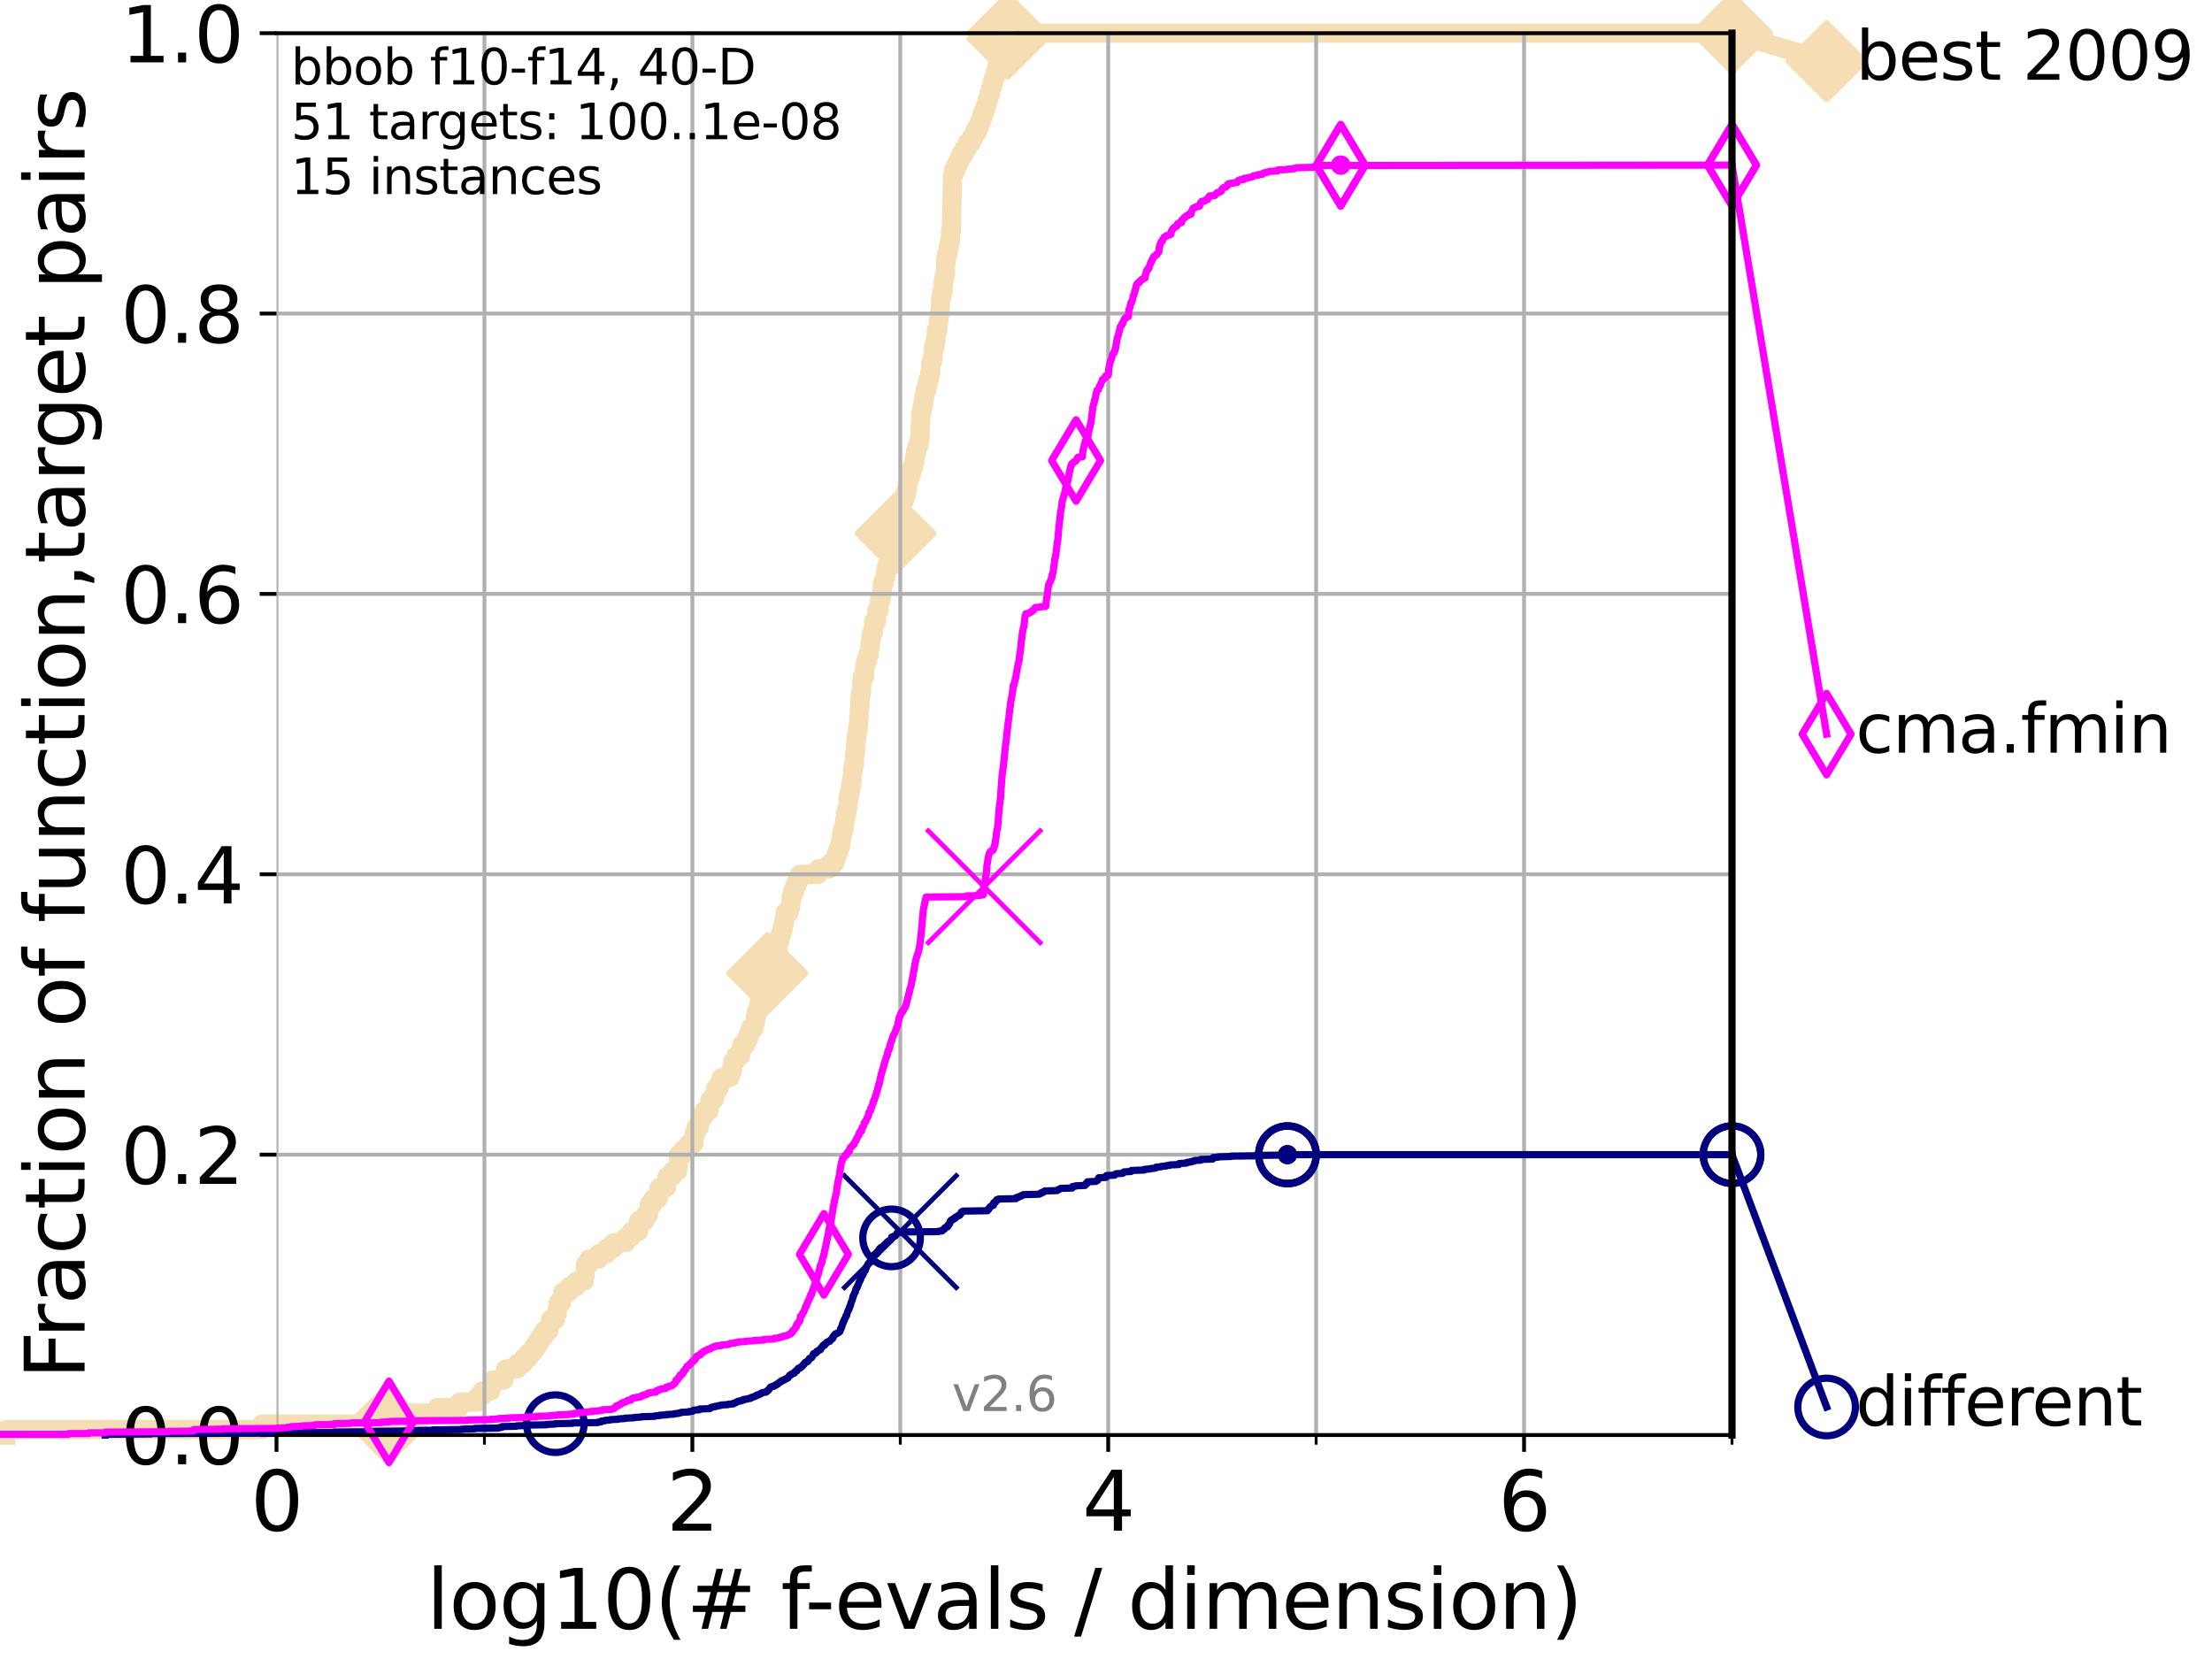 <?xml version="1.0" encoding="utf-8" standalone="no"?>
<!DOCTYPE svg PUBLIC "-//W3C//DTD SVG 1.1//EN"
  "http://www.w3.org/Graphics/SVG/1.1/DTD/svg11.dtd">
<svg height="345.6pt" version="1.1" viewBox="0 0 460.8 345.6" width="460.8pt" xmlns="http://www.w3.org/2000/svg" xmlns:xlink="http://www.w3.org/1999/xlink">
 <defs>
  <style type="text/css">*{stroke-linecap:butt;stroke-linejoin:round;}</style>
 </defs>
 <g id="figure_1">
  <g id="patch_1">
   <path d="M 0 345.6 
L 460.8 345.6 
L 460.8 0 
L 0 0 
z
" style="fill:#ffffff;"/>
  </g>
  <g id="axes_1">
   <g id="patch_2">
    <path d="M 57.6 298.944 
L 360.806 298.944 
L 360.806 6.912 
L 57.6 6.912 
z
" style="fill:#ffffff;"/>
   </g>
   <g id="line2d_1">
    <path d="M 1.246 298.944 
L 1.246 297.799 
L 54.543 297.799 
L 54.543 296.654 
L 80.759 296.654 
L 80.759 295.508 
L 85.471 295.508 
L 85.471 294.363 
L 91.069 294.363 
L 91.069 293.218 
L 95.753 293.218 
L 95.753 292.073 
L 99.499 292.073 
L 99.499 290.927 
L 100.439 290.927 
L 100.439 289.782 
L 102.232 289.782 
L 102.232 288.637 
L 102.622 288.637 
L 102.622 287.492 
L 104.962 287.492 
L 104.962 286.347 
L 105.263 286.347 
L 105.263 285.201 
L 107.742 285.201 
L 107.742 284.056 
L 109.038 284.056 
L 109.038 282.911 
L 110.135 282.911 
L 110.135 281.766 
L 111.09 281.766 
L 111.09 280.62 
L 111.868 280.62 
L 111.868 279.475 
L 112.614 279.475 
L 112.614 278.33 
L 113.406 278.33 
L 113.406 277.185 
L 114.396 277.185 
L 114.396 276.04 
L 114.647 276.04 
L 114.647 274.894 
L 115.726 274.894 
L 115.726 273.749 
L 116.086 273.749 
L 116.086 272.604 
L 116.233 272.604 
L 116.233 271.459 
L 116.968 271.459 
L 116.968 270.313 
L 117.227 270.313 
L 117.227 269.168 
L 118.543 269.168 
L 118.543 268.023 
L 120.03 268.023 
L 120.03 266.878 
L 121.722 266.878 
L 121.722 265.733 
L 121.893 265.733 
L 121.939 263.442 
L 122.648 263.442 
L 122.648 262.297 
L 124.709 262.297 
L 124.709 261.152 
L 126.408 261.152 
L 126.408 260.006 
L 127.867 260.006 
L 127.867 258.861 
L 130.394 258.861 
L 130.394 257.716 
L 131.462 257.716 
L 131.462 256.571 
L 133.018 256.571 
L 133.044 254.28 
L 134.368 254.28 
L 134.368 253.135 
L 135.093 253.135 
L 135.093 251.99 
L 135.23 251.99 
L 135.23 250.845 
L 136.032 250.845 
L 136.032 249.699 
L 137.134 249.699 
L 137.134 248.554 
L 137.284 248.554 
L 137.284 247.409 
L 138.831 247.409 
L 138.937 245.118 
L 140.056 245.118 
L 140.056 243.973 
L 141.157 243.973 
L 141.157 242.828 
L 141.3 242.828 
L 141.316 240.538 
L 142.368 240.538 
L 142.368 239.392 
L 143.482 239.392 
L 143.482 238.247 
L 144.548 238.247 
L 144.612 235.957 
L 145.009 235.957 
L 145.009 234.811 
L 145.665 234.811 
L 145.665 233.666 
L 145.985 233.666 
L 145.985 232.521 
L 146.683 232.521 
L 146.683 231.376 
L 147.758 231.376 
L 147.758 230.231 
L 147.874 230.231 
L 147.874 229.085 
L 148.786 229.085 
L 148.786 227.94 
L 149.057 227.94 
L 149.057 226.795 
L 149.796 226.795 
L 149.796 225.65 
L 150.242 225.65 
L 150.242 224.504 
L 152.023 224.504 
L 152.023 223.359 
L 152.541 223.359 
L 152.541 222.214 
L 152.656 222.214 
L 152.656 221.069 
L 153.279 221.069 
L 153.279 219.924 
L 154.292 219.924 
L 154.292 218.778 
L 154.531 218.778 
L 154.531 217.633 
L 155.397 217.633 
L 155.397 216.488 
L 155.935 216.488 
L 155.935 215.343 
L 156.277 215.343 
L 156.277 214.197 
L 157.118 214.197 
L 157.118 213.052 
L 157.349 213.052 
L 157.349 211.907 
L 157.54 211.907 
L 157.54 210.762 
L 157.998 210.762 
L 157.998 209.617 
L 158.212 209.617 
L 158.212 208.471 
L 158.702 208.471 
L 158.702 207.326 
L 158.886 207.326 
L 158.921 205.036 
L 159.477 205.036 
L 159.477 203.89 
L 159.845 203.89 
L 159.901 201.6 
L 160.801 201.6 
L 160.801 200.455 
L 161.008 200.455 
L 161.008 199.31 
L 161.712 199.31 
L 161.712 198.164 
L 162.123 198.164 
L 162.158 195.874 
L 162.501 195.874 
L 162.501 194.729 
L 162.829 194.729 
L 162.829 193.583 
L 163.131 193.583 
L 163.131 192.438 
L 163.395 192.438 
L 163.395 191.293 
L 163.525 191.293 
L 163.525 190.148 
L 164.39 190.148 
L 164.39 189.003 
L 164.678 189.003 
L 164.678 187.857 
L 164.833 187.857 
L 164.833 186.712 
L 165.123 186.712 
L 165.123 185.567 
L 165.588 185.567 
L 165.588 184.422 
L 166.052 184.422 
L 166.052 183.276 
L 166.613 183.276 
L 166.613 182.131 
L 170.421 182.131 
L 170.421 180.986 
L 172.867 180.986 
L 172.867 179.841 
L 173.901 179.841 
L 173.901 178.696 
L 174.318 178.696 
L 174.318 177.55 
L 174.723 177.55 
L 174.723 176.405 
L 175.109 176.405 
L 175.109 175.26 
L 175.254 175.26 
L 175.254 174.115 
L 175.466 174.115 
L 175.466 172.969 
L 175.804 172.969 
L 175.804 171.824 
L 175.966 171.824 
L 175.966 170.679 
L 176.102 170.679 
L 176.102 169.534 
L 176.4 169.534 
L 176.4 168.389 
L 176.614 168.389 
L 176.665 166.098 
L 176.937 166.098 
L 176.937 164.953 
L 177.152 164.953 
L 177.152 163.808 
L 177.366 163.808 
L 177.366 162.662 
L 177.514 162.662 
L 177.593 160.372 
L 177.815 160.372 
L 177.815 159.227 
L 178 159.227 
L 178.024 156.936 
L 178.202 156.936 
L 178.247 154.646 
L 178.374 154.646 
L 178.374 153.501 
L 178.536 153.501 
L 178.536 152.355 
L 178.708 152.355 
L 178.708 151.21 
L 178.848 151.21 
L 178.94 148.92 
L 178.983 148.92 
L 178.983 147.774 
L 179.103 147.774 
L 179.116 145.484 
L 179.262 145.484 
L 179.262 144.339 
L 179.449 144.339 
L 179.542 142.048 
L 179.612 142.048 
L 179.612 140.903 
L 180.132 140.903 
L 180.162 138.613 
L 180.423 138.613 
L 180.423 137.467 
L 180.767 137.467 
L 180.767 136.322 
L 181.11 136.322 
L 181.11 135.177 
L 181.23 135.177 
L 181.23 134.032 
L 181.363 134.032 
L 181.363 132.887 
L 181.596 132.887 
L 181.596 131.741 
L 181.976 131.741 
L 181.984 129.451 
L 182.604 129.451 
L 182.634 127.16 
L 183.143 127.16 
L 183.251 124.87 
L 183.578 124.87 
L 183.578 123.725 
L 183.752 123.725 
L 183.843 121.434 
L 184.212 121.434 
L 184.212 120.289 
L 184.493 120.289 
L 184.493 119.144 
L 184.674 119.144 
L 184.674 117.999 
L 185.13 117.999 
L 185.13 116.853 
L 185.394 116.853 
L 185.394 115.708 
L 185.579 115.708 
L 185.579 114.563 
L 185.897 114.563 
L 185.897 113.418 
L 186.1 113.418 
L 186.167 111.127 
L 186.549 111.127 
L 186.549 109.982 
L 187.045 109.982 
L 187.045 108.837 
L 187.45 108.837 
L 187.482 106.546 
L 187.892 106.546 
L 187.965 104.256 
L 188.399 104.256 
L 188.399 103.111 
L 188.766 103.111 
L 188.766 101.966 
L 189.062 101.966 
L 189.062 100.82 
L 189.196 100.82 
L 189.196 99.675 
L 189.549 99.675 
L 189.549 98.53 
L 189.94 98.53 
L 189.94 97.385 
L 190.317 97.385 
L 190.317 96.239 
L 190.557 96.239 
L 190.557 95.094 
L 190.728 95.094 
L 190.728 93.949 
L 191.058 93.949 
L 191.058 92.804 
L 191.426 92.804 
L 191.426 91.659 
L 191.625 91.659 
L 191.705 88.223 
L 191.78 88.223 
L 191.85 85.932 
L 192.054 85.932 
L 192.054 84.787 
L 192.328 84.787 
L 192.328 83.642 
L 192.459 83.642 
L 192.459 82.497 
L 192.682 82.497 
L 192.682 81.352 
L 193.032 81.352 
L 193.032 80.206 
L 193.314 80.206 
L 193.314 79.061 
L 193.631 79.061 
L 193.631 77.916 
L 193.878 77.916 
L 193.906 75.625 
L 194.19 75.625 
L 194.19 74.48 
L 194.441 74.48 
L 194.48 72.19 
L 194.802 72.19 
L 194.802 71.045 
L 194.986 71.045 
L 195.06 68.754 
L 195.379 68.754 
L 195.47 66.464 
L 195.639 66.464 
L 195.639 65.318 
L 195.83 65.318 
L 195.902 63.028 
L 195.997 63.028 
L 195.997 61.883 
L 196.184 61.883 
L 196.184 60.738 
L 196.487 60.738 
L 196.489 58.447 
L 196.716 58.447 
L 196.716 57.302 
L 196.95 57.302 
L 197.003 53.866 
L 197.24 53.866 
L 197.24 52.721 
L 197.524 52.721 
L 197.524 51.576 
L 197.745 51.576 
L 197.745 50.43 
L 197.983 50.43 
L 198.003 48.14 
L 198.199 48.14 
L 198.293 42.414 
L 198.315 42.414 
L 198.414 36.688 
L 198.586 36.688 
L 198.586 35.543 
L 199.082 35.543 
L 199.082 34.397 
L 199.628 34.397 
L 199.628 33.252 
L 200.181 33.252 
L 200.181 32.107 
L 200.859 32.107 
L 200.859 30.962 
L 201.481 30.962 
L 201.481 29.816 
L 202.292 29.816 
L 202.292 28.671 
L 202.921 28.671 
L 202.921 27.526 
L 203.609 27.526 
L 203.609 26.381 
L 204.048 26.381 
L 204.048 25.236 
L 204.492 25.236 
L 204.492 24.09 
L 204.916 24.09 
L 204.916 22.945 
L 205.301 22.945 
L 205.301 21.8 
L 205.677 21.8 
L 205.677 20.655 
L 206.012 20.655 
L 206.012 19.509 
L 206.369 19.509 
L 206.369 18.364 
L 206.67 18.364 
L 206.67 17.219 
L 207 17.219 
L 207 16.074 
L 207.345 16.074 
L 207.345 14.929 
L 207.706 14.929 
L 207.706 13.783 
L 208.119 13.783 
L 208.119 12.638 
L 208.457 12.638 
L 208.457 11.493 
L 208.826 11.493 
L 208.826 10.348 
L 209.253 10.348 
L 209.253 9.202 
L 209.58 9.202 
L 209.58 8.057 
L 209.925 8.057 
L 209.925 6.912 
L 360.806 6.912 
L 360.806 6.912 
" style="fill:none;stroke:#f5deb3;stroke-linecap:square;stroke-width:4;"/>
   </g>
   <g id="line2d_2">
    <defs>
     <path d="M -0 7.778 
L 7.778 0 
L 0 -7.778 
L -7.778 -0 
z
" id="m894d1d6af6" style="stroke:#f5deb3;stroke-linejoin:miter;stroke-width:1.5;"/>
    </defs>
    <g>
     <use style="fill:#f5deb3;stroke:#f5deb3;stroke-linejoin:miter;stroke-width:1.5;" x="80.759" xlink:href="#m894d1d6af6" y="296.654"/>
     <use style="fill:#f5deb3;stroke:#f5deb3;stroke-linejoin:miter;stroke-width:1.5;" x="159.845" xlink:href="#m894d1d6af6" y="202.745"/>
     <use style="fill:#f5deb3;stroke:#f5deb3;stroke-linejoin:miter;stroke-width:1.5;" x="186.549" xlink:href="#m894d1d6af6" y="111.127"/>
     <use style="fill:#f5deb3;stroke:#f5deb3;stroke-linejoin:miter;stroke-width:1.5;" x="209.925" xlink:href="#m894d1d6af6" y="8.057"/>
     <use style="fill:#f5deb3;stroke:#f5deb3;stroke-linejoin:miter;stroke-width:1.5;" x="209.925" xlink:href="#m894d1d6af6" y="6.912"/>
     <use style="fill:#f5deb3;stroke:#f5deb3;stroke-linejoin:miter;stroke-width:1.5;" x="360.806" xlink:href="#m894d1d6af6" y="6.912"/>
    </g>
   </g>
   <g id="line2d_3">
    <path style="fill:none;stroke:#f5deb3;stroke-linecap:square;stroke-width:4;"/>
    <g/>
   </g>
   <g id="line2d_4">
    <path d="M 360.806 6.912 
L 380.515 12.753 
" style="fill:none;stroke:#f5deb3;stroke-linecap:square;stroke-width:4;"/>
    <g>
     <use style="fill:#f5deb3;stroke:#f5deb3;stroke-linejoin:miter;stroke-width:1.5;" x="360.806" xlink:href="#m894d1d6af6" y="6.912"/>
     <use style="fill:#f5deb3;stroke:#f5deb3;stroke-linejoin:miter;stroke-width:1.5;" x="380.515" xlink:href="#m894d1d6af6" y="12.753"/>
    </g>
   </g>
   <g id="matplotlib.axis_1">
    <g id="xtick_1">
     <g id="line2d_5">
      <path clip-path="url(#pe7b564534f)" d="M 57.6 298.944 
L 57.6 6.912 
" style="fill:none;stroke:#b0b0b0;stroke-linecap:square;stroke-width:0.8;"/>
     </g>
     <g id="line2d_6">
      <defs>
       <path d="M 0 0 
L 0 3.5 
" id="mf4958cbb17" style="stroke:#000000;stroke-width:0.8;"/>
      </defs>
      <g>
       <use style="stroke:#000000;stroke-width:0.8;" x="57.6" xlink:href="#mf4958cbb17" y="298.944"/>
      </g>
     </g>
     <g id="text_1">
      <!-- 0 -->
      <g transform="translate(52.192 318.861)scale(0.17 -0.17)">
       <defs>
        <path d="M 2034 4250 
Q 1547 4250 1301 3770 
Q 1056 3291 1056 2328 
Q 1056 1369 1301 889 
Q 1547 409 2034 409 
Q 2525 409 2770 889 
Q 3016 1369 3016 2328 
Q 3016 3291 2770 3770 
Q 2525 4250 2034 4250 
z
M 2034 4750 
Q 2819 4750 3233 4129 
Q 3647 3509 3647 2328 
Q 3647 1150 3233 529 
Q 2819 -91 2034 -91 
Q 1250 -91 836 529 
Q 422 1150 422 2328 
Q 422 3509 836 4129 
Q 1250 4750 2034 4750 
z
" id="DejaVuSans-30" transform="scale(0.016)"/>
       </defs>
       <use xlink:href="#DejaVuSans-30"/>
      </g>
     </g>
    </g>
    <g id="xtick_2">
     <g id="line2d_7">
      <path clip-path="url(#pe7b564534f)" d="M 144.23 298.944 
L 144.23 6.912 
" style="fill:none;stroke:#b0b0b0;stroke-linecap:square;stroke-width:0.8;"/>
     </g>
     <g id="line2d_8">
      <g>
       <use style="stroke:#000000;stroke-width:0.8;" x="144.23" xlink:href="#mf4958cbb17" y="298.944"/>
      </g>
     </g>
     <g id="text_2">
      <!-- 2 -->
      <g transform="translate(138.822 318.861)scale(0.17 -0.17)">
       <defs>
        <path d="M 1228 531 
L 3431 531 
L 3431 0 
L 469 0 
L 469 531 
Q 828 903 1448 1529 
Q 2069 2156 2228 2338 
Q 2531 2678 2651 2914 
Q 2772 3150 2772 3378 
Q 2772 3750 2511 3984 
Q 2250 4219 1831 4219 
Q 1534 4219 1204 4116 
Q 875 4013 500 3803 
L 500 4441 
Q 881 4594 1212 4672 
Q 1544 4750 1819 4750 
Q 2544 4750 2975 4387 
Q 3406 4025 3406 3419 
Q 3406 3131 3298 2873 
Q 3191 2616 2906 2266 
Q 2828 2175 2409 1742 
Q 1991 1309 1228 531 
z
" id="DejaVuSans-32" transform="scale(0.016)"/>
       </defs>
       <use xlink:href="#DejaVuSans-32"/>
      </g>
     </g>
    </g>
    <g id="xtick_3">
     <g id="line2d_9">
      <path clip-path="url(#pe7b564534f)" d="M 230.861 298.944 
L 230.861 6.912 
" style="fill:none;stroke:#b0b0b0;stroke-linecap:square;stroke-width:0.8;"/>
     </g>
     <g id="line2d_10">
      <g>
       <use style="stroke:#000000;stroke-width:0.8;" x="230.861" xlink:href="#mf4958cbb17" y="298.944"/>
      </g>
     </g>
     <g id="text_3">
      <!-- 4 -->
      <g transform="translate(225.453 318.861)scale(0.17 -0.17)">
       <defs>
        <path d="M 2419 4116 
L 825 1625 
L 2419 1625 
L 2419 4116 
z
M 2253 4666 
L 3047 4666 
L 3047 1625 
L 3713 1625 
L 3713 1100 
L 3047 1100 
L 3047 0 
L 2419 0 
L 2419 1100 
L 313 1100 
L 313 1709 
L 2253 4666 
z
" id="DejaVuSans-34" transform="scale(0.016)"/>
       </defs>
       <use xlink:href="#DejaVuSans-34"/>
      </g>
     </g>
    </g>
    <g id="xtick_4">
     <g id="line2d_11">
      <path clip-path="url(#pe7b564534f)" d="M 317.491 298.944 
L 317.491 6.912 
" style="fill:none;stroke:#b0b0b0;stroke-linecap:square;stroke-width:0.8;"/>
     </g>
     <g id="line2d_12">
      <g>
       <use style="stroke:#000000;stroke-width:0.8;" x="317.491" xlink:href="#mf4958cbb17" y="298.944"/>
      </g>
     </g>
     <g id="text_4">
      <!-- 6 -->
      <g transform="translate(312.083 318.861)scale(0.17 -0.17)">
       <defs>
        <path d="M 2113 2584 
Q 1688 2584 1439 2293 
Q 1191 2003 1191 1497 
Q 1191 994 1439 701 
Q 1688 409 2113 409 
Q 2538 409 2786 701 
Q 3034 994 3034 1497 
Q 3034 2003 2786 2293 
Q 2538 2584 2113 2584 
z
M 3366 4563 
L 3366 3988 
Q 3128 4100 2886 4159 
Q 2644 4219 2406 4219 
Q 1781 4219 1451 3797 
Q 1122 3375 1075 2522 
Q 1259 2794 1537 2939 
Q 1816 3084 2150 3084 
Q 2853 3084 3261 2657 
Q 3669 2231 3669 1497 
Q 3669 778 3244 343 
Q 2819 -91 2113 -91 
Q 1303 -91 875 529 
Q 447 1150 447 2328 
Q 447 3434 972 4092 
Q 1497 4750 2381 4750 
Q 2619 4750 2861 4703 
Q 3103 4656 3366 4563 
z
" id="DejaVuSans-36" transform="scale(0.016)"/>
       </defs>
       <use xlink:href="#DejaVuSans-36"/>
      </g>
     </g>
    </g>
    <g id="xtick_5">
     <g id="line2d_13">
      <path clip-path="url(#pe7b564534f)" d="M 100.915 298.944 
L 100.915 6.912 
" style="fill:none;stroke:#b0b0b0;stroke-linecap:square;stroke-width:0.8;"/>
     </g>
     <g id="line2d_14">
      <defs>
       <path d="M 0 0 
L 0 2 
" id="mc8b308d54b" style="stroke:#000000;stroke-width:0.6;"/>
      </defs>
      <g>
       <use style="stroke:#000000;stroke-width:0.6;" x="100.915" xlink:href="#mc8b308d54b" y="298.944"/>
      </g>
     </g>
    </g>
    <g id="xtick_6">
     <g id="line2d_15">
      <path clip-path="url(#pe7b564534f)" d="M 187.546 298.944 
L 187.546 6.912 
" style="fill:none;stroke:#b0b0b0;stroke-linecap:square;stroke-width:0.8;"/>
     </g>
     <g id="line2d_16">
      <g>
       <use style="stroke:#000000;stroke-width:0.6;" x="187.546" xlink:href="#mc8b308d54b" y="298.944"/>
      </g>
     </g>
    </g>
    <g id="xtick_7">
     <g id="line2d_17">
      <path clip-path="url(#pe7b564534f)" d="M 274.176 298.944 
L 274.176 6.912 
" style="fill:none;stroke:#b0b0b0;stroke-linecap:square;stroke-width:0.8;"/>
     </g>
     <g id="line2d_18">
      <g>
       <use style="stroke:#000000;stroke-width:0.6;" x="274.176" xlink:href="#mc8b308d54b" y="298.944"/>
      </g>
     </g>
    </g>
    <g id="xtick_8">
     <g id="line2d_19">
      <path clip-path="url(#pe7b564534f)" d="M 360.806 298.944 
L 360.806 6.912 
" style="fill:none;stroke:#b0b0b0;stroke-linecap:square;stroke-width:0.8;"/>
     </g>
     <g id="line2d_20">
      <g>
       <use style="stroke:#000000;stroke-width:0.6;" x="360.806" xlink:href="#mc8b308d54b" y="298.944"/>
      </g>
     </g>
    </g>
    <g id="text_5">
     <!-- log10(# f-evals / dimension) -->
     <g transform="translate(88.823 339.314)scale(0.17 -0.17)">
      <defs>
       <path d="M 603 4863 
L 1178 4863 
L 1178 0 
L 603 0 
L 603 4863 
z
" id="DejaVuSans-6c" transform="scale(0.016)"/>
       <path d="M 1959 3097 
Q 1497 3097 1228 2736 
Q 959 2375 959 1747 
Q 959 1119 1226 758 
Q 1494 397 1959 397 
Q 2419 397 2687 759 
Q 2956 1122 2956 1747 
Q 2956 2369 2687 2733 
Q 2419 3097 1959 3097 
z
M 1959 3584 
Q 2709 3584 3137 3096 
Q 3566 2609 3566 1747 
Q 3566 888 3137 398 
Q 2709 -91 1959 -91 
Q 1206 -91 779 398 
Q 353 888 353 1747 
Q 353 2609 779 3096 
Q 1206 3584 1959 3584 
z
" id="DejaVuSans-6f" transform="scale(0.016)"/>
       <path d="M 2906 1791 
Q 2906 2416 2648 2759 
Q 2391 3103 1925 3103 
Q 1463 3103 1205 2759 
Q 947 2416 947 1791 
Q 947 1169 1205 825 
Q 1463 481 1925 481 
Q 2391 481 2648 825 
Q 2906 1169 2906 1791 
z
M 3481 434 
Q 3481 -459 3084 -895 
Q 2688 -1331 1869 -1331 
Q 1566 -1331 1297 -1286 
Q 1028 -1241 775 -1147 
L 775 -588 
Q 1028 -725 1275 -790 
Q 1522 -856 1778 -856 
Q 2344 -856 2625 -561 
Q 2906 -266 2906 331 
L 2906 616 
Q 2728 306 2450 153 
Q 2172 0 1784 0 
Q 1141 0 747 490 
Q 353 981 353 1791 
Q 353 2603 747 3093 
Q 1141 3584 1784 3584 
Q 2172 3584 2450 3431 
Q 2728 3278 2906 2969 
L 2906 3500 
L 3481 3500 
L 3481 434 
z
" id="DejaVuSans-67" transform="scale(0.016)"/>
       <path d="M 794 531 
L 1825 531 
L 1825 4091 
L 703 3866 
L 703 4441 
L 1819 4666 
L 2450 4666 
L 2450 531 
L 3481 531 
L 3481 0 
L 794 0 
L 794 531 
z
" id="DejaVuSans-31" transform="scale(0.016)"/>
       <path d="M 1984 4856 
Q 1566 4138 1362 3434 
Q 1159 2731 1159 2009 
Q 1159 1288 1364 580 
Q 1569 -128 1984 -844 
L 1484 -844 
Q 1016 -109 783 600 
Q 550 1309 550 2009 
Q 550 2706 781 3412 
Q 1013 4119 1484 4856 
L 1984 4856 
z
" id="DejaVuSans-28" transform="scale(0.016)"/>
       <path d="M 3272 2816 
L 2363 2816 
L 2100 1772 
L 3016 1772 
L 3272 2816 
z
M 2803 4594 
L 2478 3297 
L 3391 3297 
L 3719 4594 
L 4219 4594 
L 3897 3297 
L 4872 3297 
L 4872 2816 
L 3775 2816 
L 3519 1772 
L 4513 1772 
L 4513 1294 
L 3397 1294 
L 3072 0 
L 2572 0 
L 2894 1294 
L 1978 1294 
L 1656 0 
L 1153 0 
L 1478 1294 
L 494 1294 
L 494 1772 
L 1594 1772 
L 1856 2816 
L 850 2816 
L 850 3297 
L 1978 3297 
L 2297 4594 
L 2803 4594 
z
" id="DejaVuSans-23" transform="scale(0.016)"/>
       <path id="DejaVuSans-20" transform="scale(0.016)"/>
       <path d="M 2375 4863 
L 2375 4384 
L 1825 4384 
Q 1516 4384 1395 4259 
Q 1275 4134 1275 3809 
L 1275 3500 
L 2222 3500 
L 2222 3053 
L 1275 3053 
L 1275 0 
L 697 0 
L 697 3053 
L 147 3053 
L 147 3500 
L 697 3500 
L 697 3744 
Q 697 4328 969 4595 
Q 1241 4863 1831 4863 
L 2375 4863 
z
" id="DejaVuSans-66" transform="scale(0.016)"/>
       <path d="M 313 2009 
L 1997 2009 
L 1997 1497 
L 313 1497 
L 313 2009 
z
" id="DejaVuSans-2d" transform="scale(0.016)"/>
       <path d="M 3597 1894 
L 3597 1613 
L 953 1613 
Q 991 1019 1311 708 
Q 1631 397 2203 397 
Q 2534 397 2845 478 
Q 3156 559 3463 722 
L 3463 178 
Q 3153 47 2828 -22 
Q 2503 -91 2169 -91 
Q 1331 -91 842 396 
Q 353 884 353 1716 
Q 353 2575 817 3079 
Q 1281 3584 2069 3584 
Q 2775 3584 3186 3129 
Q 3597 2675 3597 1894 
z
M 3022 2063 
Q 3016 2534 2758 2815 
Q 2500 3097 2075 3097 
Q 1594 3097 1305 2825 
Q 1016 2553 972 2059 
L 3022 2063 
z
" id="DejaVuSans-65" transform="scale(0.016)"/>
       <path d="M 191 3500 
L 800 3500 
L 1894 563 
L 2988 3500 
L 3597 3500 
L 2284 0 
L 1503 0 
L 191 3500 
z
" id="DejaVuSans-76" transform="scale(0.016)"/>
       <path d="M 2194 1759 
Q 1497 1759 1228 1600 
Q 959 1441 959 1056 
Q 959 750 1161 570 
Q 1363 391 1709 391 
Q 2188 391 2477 730 
Q 2766 1069 2766 1631 
L 2766 1759 
L 2194 1759 
z
M 3341 1997 
L 3341 0 
L 2766 0 
L 2766 531 
Q 2569 213 2275 61 
Q 1981 -91 1556 -91 
Q 1019 -91 701 211 
Q 384 513 384 1019 
Q 384 1609 779 1909 
Q 1175 2209 1959 2209 
L 2766 2209 
L 2766 2266 
Q 2766 2663 2505 2880 
Q 2244 3097 1772 3097 
Q 1472 3097 1187 3025 
Q 903 2953 641 2809 
L 641 3341 
Q 956 3463 1253 3523 
Q 1550 3584 1831 3584 
Q 2591 3584 2966 3190 
Q 3341 2797 3341 1997 
z
" id="DejaVuSans-61" transform="scale(0.016)"/>
       <path d="M 2834 3397 
L 2834 2853 
Q 2591 2978 2328 3040 
Q 2066 3103 1784 3103 
Q 1356 3103 1142 2972 
Q 928 2841 928 2578 
Q 928 2378 1081 2264 
Q 1234 2150 1697 2047 
L 1894 2003 
Q 2506 1872 2764 1633 
Q 3022 1394 3022 966 
Q 3022 478 2636 193 
Q 2250 -91 1575 -91 
Q 1294 -91 989 -36 
Q 684 19 347 128 
L 347 722 
Q 666 556 975 473 
Q 1284 391 1588 391 
Q 1994 391 2212 530 
Q 2431 669 2431 922 
Q 2431 1156 2273 1281 
Q 2116 1406 1581 1522 
L 1381 1569 
Q 847 1681 609 1914 
Q 372 2147 372 2553 
Q 372 3047 722 3315 
Q 1072 3584 1716 3584 
Q 2034 3584 2315 3537 
Q 2597 3491 2834 3397 
z
" id="DejaVuSans-73" transform="scale(0.016)"/>
       <path d="M 1625 4666 
L 2156 4666 
L 531 -594 
L 0 -594 
L 1625 4666 
z
" id="DejaVuSans-2f" transform="scale(0.016)"/>
       <path d="M 2906 2969 
L 2906 4863 
L 3481 4863 
L 3481 0 
L 2906 0 
L 2906 525 
Q 2725 213 2448 61 
Q 2172 -91 1784 -91 
Q 1150 -91 751 415 
Q 353 922 353 1747 
Q 353 2572 751 3078 
Q 1150 3584 1784 3584 
Q 2172 3584 2448 3432 
Q 2725 3281 2906 2969 
z
M 947 1747 
Q 947 1113 1208 752 
Q 1469 391 1925 391 
Q 2381 391 2643 752 
Q 2906 1113 2906 1747 
Q 2906 2381 2643 2742 
Q 2381 3103 1925 3103 
Q 1469 3103 1208 2742 
Q 947 2381 947 1747 
z
" id="DejaVuSans-64" transform="scale(0.016)"/>
       <path d="M 603 3500 
L 1178 3500 
L 1178 0 
L 603 0 
L 603 3500 
z
M 603 4863 
L 1178 4863 
L 1178 4134 
L 603 4134 
L 603 4863 
z
" id="DejaVuSans-69" transform="scale(0.016)"/>
       <path d="M 3328 2828 
Q 3544 3216 3844 3400 
Q 4144 3584 4550 3584 
Q 5097 3584 5394 3201 
Q 5691 2819 5691 2113 
L 5691 0 
L 5113 0 
L 5113 2094 
Q 5113 2597 4934 2840 
Q 4756 3084 4391 3084 
Q 3944 3084 3684 2787 
Q 3425 2491 3425 1978 
L 3425 0 
L 2847 0 
L 2847 2094 
Q 2847 2600 2669 2842 
Q 2491 3084 2119 3084 
Q 1678 3084 1418 2786 
Q 1159 2488 1159 1978 
L 1159 0 
L 581 0 
L 581 3500 
L 1159 3500 
L 1159 2956 
Q 1356 3278 1631 3431 
Q 1906 3584 2284 3584 
Q 2666 3584 2933 3390 
Q 3200 3197 3328 2828 
z
" id="DejaVuSans-6d" transform="scale(0.016)"/>
       <path d="M 3513 2113 
L 3513 0 
L 2938 0 
L 2938 2094 
Q 2938 2591 2744 2837 
Q 2550 3084 2163 3084 
Q 1697 3084 1428 2787 
Q 1159 2491 1159 1978 
L 1159 0 
L 581 0 
L 581 3500 
L 1159 3500 
L 1159 2956 
Q 1366 3272 1645 3428 
Q 1925 3584 2291 3584 
Q 2894 3584 3203 3211 
Q 3513 2838 3513 2113 
z
" id="DejaVuSans-6e" transform="scale(0.016)"/>
       <path d="M 513 4856 
L 1013 4856 
Q 1481 4119 1714 3412 
Q 1947 2706 1947 2009 
Q 1947 1309 1714 600 
Q 1481 -109 1013 -844 
L 513 -844 
Q 928 -128 1133 580 
Q 1338 1288 1338 2009 
Q 1338 2731 1133 3434 
Q 928 4138 513 4856 
z
" id="DejaVuSans-29" transform="scale(0.016)"/>
      </defs>
      <use xlink:href="#DejaVuSans-6c"/>
      <use x="27.783" xlink:href="#DejaVuSans-6f"/>
      <use x="88.965" xlink:href="#DejaVuSans-67"/>
      <use x="152.441" xlink:href="#DejaVuSans-31"/>
      <use x="216.064" xlink:href="#DejaVuSans-30"/>
      <use x="279.688" xlink:href="#DejaVuSans-28"/>
      <use x="318.701" xlink:href="#DejaVuSans-23"/>
      <use x="402.49" xlink:href="#DejaVuSans-20"/>
      <use x="434.277" xlink:href="#DejaVuSans-66"/>
      <use x="463.982" xlink:href="#DejaVuSans-2d"/>
      <use x="500.066" xlink:href="#DejaVuSans-65"/>
      <use x="561.59" xlink:href="#DejaVuSans-76"/>
      <use x="620.77" xlink:href="#DejaVuSans-61"/>
      <use x="682.049" xlink:href="#DejaVuSans-6c"/>
      <use x="709.832" xlink:href="#DejaVuSans-73"/>
      <use x="761.932" xlink:href="#DejaVuSans-20"/>
      <use x="793.719" xlink:href="#DejaVuSans-2f"/>
      <use x="827.41" xlink:href="#DejaVuSans-20"/>
      <use x="859.197" xlink:href="#DejaVuSans-64"/>
      <use x="922.674" xlink:href="#DejaVuSans-69"/>
      <use x="950.457" xlink:href="#DejaVuSans-6d"/>
      <use x="1047.869" xlink:href="#DejaVuSans-65"/>
      <use x="1109.393" xlink:href="#DejaVuSans-6e"/>
      <use x="1172.771" xlink:href="#DejaVuSans-73"/>
      <use x="1224.871" xlink:href="#DejaVuSans-69"/>
      <use x="1252.654" xlink:href="#DejaVuSans-6f"/>
      <use x="1313.836" xlink:href="#DejaVuSans-6e"/>
      <use x="1377.215" xlink:href="#DejaVuSans-29"/>
     </g>
    </g>
   </g>
   <g id="matplotlib.axis_2">
    <g id="ytick_1">
     <g id="line2d_21">
      <path clip-path="url(#pe7b564534f)" d="M 57.6 298.944 
L 360.806 298.944 
" style="fill:none;stroke:#b0b0b0;stroke-linecap:square;stroke-width:0.8;"/>
     </g>
     <g id="line2d_22">
      <defs>
       <path d="M 0 0 
L -3.5 0 
" id="m671be5f6fa" style="stroke:#000000;stroke-width:0.8;"/>
      </defs>
      <g>
       <use style="stroke:#000000;stroke-width:0.8;" x="57.6" xlink:href="#m671be5f6fa" y="298.944"/>
      </g>
     </g>
     <g id="text_6">
      <!-- 0.0 -->
      <g transform="translate(25.155 305.023)scale(0.16 -0.16)">
       <defs>
        <path d="M 684 794 
L 1344 794 
L 1344 0 
L 684 0 
L 684 794 
z
" id="DejaVuSans-2e" transform="scale(0.016)"/>
       </defs>
       <use xlink:href="#DejaVuSans-30"/>
       <use x="63.623" xlink:href="#DejaVuSans-2e"/>
       <use x="95.41" xlink:href="#DejaVuSans-30"/>
      </g>
     </g>
    </g>
    <g id="ytick_2">
     <g id="line2d_23">
      <path clip-path="url(#pe7b564534f)" d="M 57.6 240.538 
L 360.806 240.538 
" style="fill:none;stroke:#b0b0b0;stroke-linecap:square;stroke-width:0.8;"/>
     </g>
     <g id="line2d_24">
      <g>
       <use style="stroke:#000000;stroke-width:0.8;" x="57.6" xlink:href="#m671be5f6fa" y="240.538"/>
      </g>
     </g>
     <g id="text_7">
      <!-- 0.2 -->
      <g transform="translate(25.155 246.616)scale(0.16 -0.16)">
       <use xlink:href="#DejaVuSans-30"/>
       <use x="63.623" xlink:href="#DejaVuSans-2e"/>
       <use x="95.41" xlink:href="#DejaVuSans-32"/>
      </g>
     </g>
    </g>
    <g id="ytick_3">
     <g id="line2d_25">
      <path clip-path="url(#pe7b564534f)" d="M 57.6 182.131 
L 360.806 182.131 
" style="fill:none;stroke:#b0b0b0;stroke-linecap:square;stroke-width:0.8;"/>
     </g>
     <g id="line2d_26">
      <g>
       <use style="stroke:#000000;stroke-width:0.8;" x="57.6" xlink:href="#m671be5f6fa" y="182.131"/>
      </g>
     </g>
     <g id="text_8">
      <!-- 0.4 -->
      <g transform="translate(25.155 188.21)scale(0.16 -0.16)">
       <use xlink:href="#DejaVuSans-30"/>
       <use x="63.623" xlink:href="#DejaVuSans-2e"/>
       <use x="95.41" xlink:href="#DejaVuSans-34"/>
      </g>
     </g>
    </g>
    <g id="ytick_4">
     <g id="line2d_27">
      <path clip-path="url(#pe7b564534f)" d="M 57.6 123.725 
L 360.806 123.725 
" style="fill:none;stroke:#b0b0b0;stroke-linecap:square;stroke-width:0.8;"/>
     </g>
     <g id="line2d_28">
      <g>
       <use style="stroke:#000000;stroke-width:0.8;" x="57.6" xlink:href="#m671be5f6fa" y="123.725"/>
      </g>
     </g>
     <g id="text_9">
      <!-- 0.6 -->
      <g transform="translate(25.155 129.804)scale(0.16 -0.16)">
       <use xlink:href="#DejaVuSans-30"/>
       <use x="63.623" xlink:href="#DejaVuSans-2e"/>
       <use x="95.41" xlink:href="#DejaVuSans-36"/>
      </g>
     </g>
    </g>
    <g id="ytick_5">
     <g id="line2d_29">
      <path clip-path="url(#pe7b564534f)" d="M 57.6 65.318 
L 360.806 65.318 
" style="fill:none;stroke:#b0b0b0;stroke-linecap:square;stroke-width:0.8;"/>
     </g>
     <g id="line2d_30">
      <g>
       <use style="stroke:#000000;stroke-width:0.8;" x="57.6" xlink:href="#m671be5f6fa" y="65.318"/>
      </g>
     </g>
     <g id="text_10">
      <!-- 0.8 -->
      <g transform="translate(25.155 71.397)scale(0.16 -0.16)">
       <defs>
        <path d="M 2034 2216 
Q 1584 2216 1326 1975 
Q 1069 1734 1069 1313 
Q 1069 891 1326 650 
Q 1584 409 2034 409 
Q 2484 409 2743 651 
Q 3003 894 3003 1313 
Q 3003 1734 2745 1975 
Q 2488 2216 2034 2216 
z
M 1403 2484 
Q 997 2584 770 2862 
Q 544 3141 544 3541 
Q 544 4100 942 4425 
Q 1341 4750 2034 4750 
Q 2731 4750 3128 4425 
Q 3525 4100 3525 3541 
Q 3525 3141 3298 2862 
Q 3072 2584 2669 2484 
Q 3125 2378 3379 2068 
Q 3634 1759 3634 1313 
Q 3634 634 3220 271 
Q 2806 -91 2034 -91 
Q 1263 -91 848 271 
Q 434 634 434 1313 
Q 434 1759 690 2068 
Q 947 2378 1403 2484 
z
M 1172 3481 
Q 1172 3119 1398 2916 
Q 1625 2713 2034 2713 
Q 2441 2713 2670 2916 
Q 2900 3119 2900 3481 
Q 2900 3844 2670 4047 
Q 2441 4250 2034 4250 
Q 1625 4250 1398 4047 
Q 1172 3844 1172 3481 
z
" id="DejaVuSans-38" transform="scale(0.016)"/>
       </defs>
       <use xlink:href="#DejaVuSans-30"/>
       <use x="63.623" xlink:href="#DejaVuSans-2e"/>
       <use x="95.41" xlink:href="#DejaVuSans-38"/>
      </g>
     </g>
    </g>
    <g id="ytick_6">
     <g id="line2d_31">
      <path clip-path="url(#pe7b564534f)" d="M 57.6 6.912 
L 360.806 6.912 
" style="fill:none;stroke:#b0b0b0;stroke-linecap:square;stroke-width:0.8;"/>
     </g>
     <g id="line2d_32">
      <g>
       <use style="stroke:#000000;stroke-width:0.8;" x="57.6" xlink:href="#m671be5f6fa" y="6.912"/>
      </g>
     </g>
     <g id="text_11">
      <!-- 1.0 -->
      <g transform="translate(25.155 12.991)scale(0.16 -0.16)">
       <use xlink:href="#DejaVuSans-31"/>
       <use x="63.623" xlink:href="#DejaVuSans-2e"/>
       <use x="95.41" xlink:href="#DejaVuSans-30"/>
      </g>
     </g>
    </g>
    <g id="text_12">
     <!-- Fraction of function,target pairs -->
     <g transform="translate(17.62 287.313)rotate(-90)scale(0.17 -0.17)">
      <defs>
       <path d="M 628 4666 
L 3309 4666 
L 3309 4134 
L 1259 4134 
L 1259 2759 
L 3109 2759 
L 3109 2228 
L 1259 2228 
L 1259 0 
L 628 0 
L 628 4666 
z
" id="DejaVuSans-46" transform="scale(0.016)"/>
       <path d="M 2631 2963 
Q 2534 3019 2420 3045 
Q 2306 3072 2169 3072 
Q 1681 3072 1420 2755 
Q 1159 2438 1159 1844 
L 1159 0 
L 581 0 
L 581 3500 
L 1159 3500 
L 1159 2956 
Q 1341 3275 1631 3429 
Q 1922 3584 2338 3584 
Q 2397 3584 2469 3576 
Q 2541 3569 2628 3553 
L 2631 2963 
z
" id="DejaVuSans-72" transform="scale(0.016)"/>
       <path d="M 3122 3366 
L 3122 2828 
Q 2878 2963 2633 3030 
Q 2388 3097 2138 3097 
Q 1578 3097 1268 2742 
Q 959 2388 959 1747 
Q 959 1106 1268 751 
Q 1578 397 2138 397 
Q 2388 397 2633 464 
Q 2878 531 3122 666 
L 3122 134 
Q 2881 22 2623 -34 
Q 2366 -91 2075 -91 
Q 1284 -91 818 406 
Q 353 903 353 1747 
Q 353 2603 823 3093 
Q 1294 3584 2113 3584 
Q 2378 3584 2631 3529 
Q 2884 3475 3122 3366 
z
" id="DejaVuSans-63" transform="scale(0.016)"/>
       <path d="M 1172 4494 
L 1172 3500 
L 2356 3500 
L 2356 3053 
L 1172 3053 
L 1172 1153 
Q 1172 725 1289 603 
Q 1406 481 1766 481 
L 2356 481 
L 2356 0 
L 1766 0 
Q 1100 0 847 248 
Q 594 497 594 1153 
L 594 3053 
L 172 3053 
L 172 3500 
L 594 3500 
L 594 4494 
L 1172 4494 
z
" id="DejaVuSans-74" transform="scale(0.016)"/>
       <path d="M 544 1381 
L 544 3500 
L 1119 3500 
L 1119 1403 
Q 1119 906 1312 657 
Q 1506 409 1894 409 
Q 2359 409 2629 706 
Q 2900 1003 2900 1516 
L 2900 3500 
L 3475 3500 
L 3475 0 
L 2900 0 
L 2900 538 
Q 2691 219 2414 64 
Q 2138 -91 1772 -91 
Q 1169 -91 856 284 
Q 544 659 544 1381 
z
M 1991 3584 
L 1991 3584 
z
" id="DejaVuSans-75" transform="scale(0.016)"/>
       <path d="M 750 794 
L 1409 794 
L 1409 256 
L 897 -744 
L 494 -744 
L 750 256 
L 750 794 
z
" id="DejaVuSans-2c" transform="scale(0.016)"/>
       <path d="M 1159 525 
L 1159 -1331 
L 581 -1331 
L 581 3500 
L 1159 3500 
L 1159 2969 
Q 1341 3281 1617 3432 
Q 1894 3584 2278 3584 
Q 2916 3584 3314 3078 
Q 3713 2572 3713 1747 
Q 3713 922 3314 415 
Q 2916 -91 2278 -91 
Q 1894 -91 1617 61 
Q 1341 213 1159 525 
z
M 3116 1747 
Q 3116 2381 2855 2742 
Q 2594 3103 2138 3103 
Q 1681 3103 1420 2742 
Q 1159 2381 1159 1747 
Q 1159 1113 1420 752 
Q 1681 391 2138 391 
Q 2594 391 2855 752 
Q 3116 1113 3116 1747 
z
" id="DejaVuSans-70" transform="scale(0.016)"/>
      </defs>
      <use xlink:href="#DejaVuSans-46"/>
      <use x="50.27" xlink:href="#DejaVuSans-72"/>
      <use x="91.383" xlink:href="#DejaVuSans-61"/>
      <use x="152.662" xlink:href="#DejaVuSans-63"/>
      <use x="207.643" xlink:href="#DejaVuSans-74"/>
      <use x="246.852" xlink:href="#DejaVuSans-69"/>
      <use x="274.635" xlink:href="#DejaVuSans-6f"/>
      <use x="335.816" xlink:href="#DejaVuSans-6e"/>
      <use x="399.195" xlink:href="#DejaVuSans-20"/>
      <use x="430.982" xlink:href="#DejaVuSans-6f"/>
      <use x="492.164" xlink:href="#DejaVuSans-66"/>
      <use x="527.369" xlink:href="#DejaVuSans-20"/>
      <use x="559.156" xlink:href="#DejaVuSans-66"/>
      <use x="594.361" xlink:href="#DejaVuSans-75"/>
      <use x="657.74" xlink:href="#DejaVuSans-6e"/>
      <use x="721.119" xlink:href="#DejaVuSans-63"/>
      <use x="776.1" xlink:href="#DejaVuSans-74"/>
      <use x="815.309" xlink:href="#DejaVuSans-69"/>
      <use x="843.092" xlink:href="#DejaVuSans-6f"/>
      <use x="904.273" xlink:href="#DejaVuSans-6e"/>
      <use x="967.652" xlink:href="#DejaVuSans-2c"/>
      <use x="999.439" xlink:href="#DejaVuSans-74"/>
      <use x="1038.648" xlink:href="#DejaVuSans-61"/>
      <use x="1099.928" xlink:href="#DejaVuSans-72"/>
      <use x="1139.291" xlink:href="#DejaVuSans-67"/>
      <use x="1202.768" xlink:href="#DejaVuSans-65"/>
      <use x="1264.291" xlink:href="#DejaVuSans-74"/>
      <use x="1303.5" xlink:href="#DejaVuSans-20"/>
      <use x="1335.287" xlink:href="#DejaVuSans-70"/>
      <use x="1398.764" xlink:href="#DejaVuSans-61"/>
      <use x="1460.043" xlink:href="#DejaVuSans-69"/>
      <use x="1487.826" xlink:href="#DejaVuSans-72"/>
      <use x="1528.939" xlink:href="#DejaVuSans-73"/>
     </g>
    </g>
   </g>
   <g id="line2d_33">
    <defs>
     <path d="M 0 1.5 
C 0.398 1.5 0.779 1.342 1.061 1.061 
C 1.342 0.779 1.5 0.398 1.5 0 
C 1.5 -0.398 1.342 -0.779 1.061 -1.061 
C 0.779 -1.342 0.398 -1.5 0 -1.5 
C -0.398 -1.5 -0.779 -1.342 -1.061 -1.061 
C -1.342 -0.779 -1.5 -0.398 -1.5 0 
C -1.5 0.398 -1.342 0.779 -1.061 1.061 
C -0.779 1.342 -0.398 1.5 0 1.5 
z
" id="m07890ce13d" style="stroke:#f5deb3;"/>
    </defs>
    <g>
     <use style="fill:#f5deb3;stroke:#f5deb3;" x="209.925" xlink:href="#m07890ce13d" y="6.912"/>
     <use style="fill:#f5deb3;stroke:#f5deb3;" x="209.925" xlink:href="#m07890ce13d" y="6.912"/>
    </g>
   </g>
   <g id="line2d_34">
    <defs>
     <path d="M 0 1.5 
C 0.398 1.5 0.779 1.342 1.061 1.061 
C 1.342 0.779 1.5 0.398 1.5 0 
C 1.5 -0.398 1.342 -0.779 1.061 -1.061 
C 0.779 -1.342 0.398 -1.5 0 -1.5 
C -0.398 -1.5 -0.779 -1.342 -1.061 -1.061 
C -1.342 -0.779 -1.5 -0.398 -1.5 0 
C -1.5 0.398 -1.342 0.779 -1.061 1.061 
C -0.779 1.342 -0.398 1.5 0 1.5 
z
" id="m1207ab5208" style="stroke:#000080;"/>
    </defs>
    <g>
     <use style="fill:#000080;stroke:#000080;" x="268.201" xlink:href="#m1207ab5208" y="240.538"/>
     <use style="fill:#000080;stroke:#000080;" x="268.201" xlink:href="#m1207ab5208" y="240.538"/>
    </g>
   </g>
   <g id="line2d_35">
    <path d="M 21.912 298.944 
L 21.912 298.791 
L 31.522 298.715 
L 31.522 298.639 
L 55.088 298.562 
L 55.088 298.486 
L 69.425 298.41 
L 69.425 298.333 
L 77.79 298.257 
L 77.79 298.181 
L 85.364 298.104 
L 85.364 298.028 
L 90.092 297.951 
L 90.092 297.875 
L 96.181 297.799 
L 96.181 297.722 
L 98.881 297.646 
L 98.881 297.57 
L 103.828 297.493 
L 103.828 297.417 
L 104.54 297.341 
L 104.54 297.188 
L 107.611 297.112 
L 107.611 297.035 
L 109.311 296.959 
L 109.311 296.883 
L 113.836 296.806 
L 113.836 296.73 
L 115.683 296.654 
L 115.683 296.577 
L 119.301 296.501 
L 119.301 296.425 
L 124.522 296.348 
L 124.522 296.272 
L 125.232 296.195 
L 125.258 296.043 
L 126.041 295.966 
L 126.041 295.89 
L 127.099 295.814 
L 127.099 295.737 
L 128.776 295.661 
L 128.776 295.585 
L 130.157 295.508 
L 130.157 295.432 
L 132.1 295.356 
L 132.1 295.279 
L 133.631 295.203 
L 133.631 295.127 
L 136.335 295.05 
L 136.335 294.974 
L 137.339 294.898 
L 137.339 294.821 
L 138.862 294.745 
L 138.862 294.668 
L 140.388 294.592 
L 140.388 294.516 
L 141.355 294.439 
L 141.355 294.363 
L 141.927 294.287 
L 141.927 294.21 
L 143.526 294.134 
L 143.526 294.058 
L 144.32 293.981 
L 144.32 293.905 
L 144.497 293.829 
L 144.497 293.752 
L 145.709 293.676 
L 145.709 293.523 
L 147.859 293.447 
L 147.905 293.294 
L 148.25 293.218 
L 148.25 293.142 
L 148.848 293.065 
L 148.848 292.989 
L 149.528 292.912 
L 149.528 292.836 
L 150.231 292.76 
L 150.231 292.683 
L 151.685 292.607 
L 151.685 292.531 
L 152.779 292.454 
L 152.797 292.302 
L 153.285 292.225 
L 153.39 292.073 
L 153.659 291.996 
L 153.659 291.92 
L 154.325 291.844 
L 154.325 291.767 
L 154.835 291.691 
L 154.841 291.538 
L 155.673 291.462 
L 155.673 291.386 
L 156.337 291.309 
L 156.386 291.156 
L 156.82 291.08 
L 156.82 291.004 
L 157.22 290.927 
L 157.22 290.851 
L 157.58 290.775 
L 157.621 290.622 
L 158.136 290.546 
L 158.136 290.469 
L 158.465 290.393 
L 158.501 290.24 
L 158.828 290.164 
L 158.828 290.088 
L 159.608 290.011 
L 159.716 289.782 
L 160.011 289.706 
L 160.104 289.477 
L 160.245 289.4 
L 160.341 289.171 
L 160.425 289.095 
L 160.425 289.019 
L 160.682 288.942 
L 160.682 288.866 
L 161.215 288.79 
L 161.299 288.637 
L 161.656 288.561 
L 161.69 288.408 
L 162.032 288.332 
L 162.065 288.179 
L 162.261 288.103 
L 162.261 288.026 
L 162.49 287.95 
L 162.551 287.797 
L 162.903 287.721 
L 162.906 287.568 
L 163.368 287.492 
L 163.368 287.415 
L 163.571 287.339 
L 163.571 287.263 
L 163.934 287.186 
L 163.934 287.11 
L 164.183 287.034 
L 164.209 286.881 
L 164.332 286.805 
L 164.332 286.728 
L 164.487 286.652 
L 164.493 286.499 
L 164.795 286.423 
L 164.82 286.27 
L 165.12 286.194 
L 165.12 286.117 
L 165.497 286.041 
L 165.567 285.812 
L 165.666 285.736 
L 165.666 285.659 
L 166.009 285.583 
L 166.089 285.278 
L 166.209 285.201 
L 166.294 285.049 
L 166.714 284.972 
L 166.819 284.743 
L 167.111 284.667 
L 167.134 284.514 
L 167.281 284.438 
L 167.333 284.285 
L 167.514 284.209 
L 167.585 283.98 
L 167.774 283.903 
L 167.806 283.751 
L 168.202 283.674 
L 168.299 283.522 
L 168.409 283.445 
L 168.43 283.293 
L 168.572 283.216 
L 168.624 282.987 
L 168.952 282.911 
L 168.952 282.835 
L 169.124 282.758 
L 169.223 282.529 
L 169.32 282.453 
L 169.397 282.147 
L 169.471 282.071 
L 169.471 281.995 
L 169.882 281.918 
L 169.882 281.842 
L 170.078 281.766 
L 170.118 281.537 
L 170.366 281.46 
L 170.366 281.384 
L 170.625 281.308 
L 170.625 281.231 
L 170.941 281.155 
L 170.998 280.849 
L 171.149 280.773 
L 171.246 280.544 
L 171.448 280.468 
L 171.497 280.239 
L 171.768 280.239 
L 171.779 280.01 
L 172.023 279.933 
L 172.023 279.857 
L 172.169 279.781 
L 172.205 279.628 
L 172.511 279.552 
L 172.511 279.475 
L 172.894 279.399 
L 172.99 279.17 
L 173.118 279.093 
L 173.211 278.941 
L 173.451 278.864 
L 173.558 278.406 
L 173.714 278.33 
L 173.804 278.101 
L 173.983 278.025 
L 174.023 277.872 
L 174.381 277.796 
L 174.381 277.719 
L 174.659 277.643 
L 174.748 277.49 
L 174.952 277.414 
L 175.038 277.108 
L 175.093 277.032 
L 175.102 276.803 
L 175.242 276.727 
L 175.296 276.421 
L 175.386 276.345 
L 175.486 275.887 
L 175.516 275.81 
L 175.566 275.581 
L 175.687 275.505 
L 175.775 275.123 
L 175.887 275.047 
L 175.953 274.742 
L 176.044 274.665 
L 176.153 274.436 
L 176.189 274.36 
L 176.216 274.131 
L 176.36 274.054 
L 176.465 273.596 
L 176.514 273.52 
L 176.616 273.138 
L 176.661 273.062 
L 176.71 272.909 
L 176.831 272.833 
L 176.927 272.375 
L 177.041 272.298 
L 177.148 271.84 
L 177.211 271.764 
L 177.307 271.306 
L 177.351 271.23 
L 177.457 271.001 
L 177.504 270.924 
L 177.614 270.466 
L 177.675 270.39 
L 177.704 270.008 
L 177.814 269.932 
L 177.898 269.626 
L 177.959 269.55 
L 178.067 269.245 
L 178.18 269.168 
L 178.282 268.557 
L 178.32 268.481 
L 178.397 268.328 
L 178.563 268.252 
L 178.654 267.794 
L 178.751 267.718 
L 178.853 267.412 
L 178.885 267.336 
L 178.989 267.03 
L 179.086 266.954 
L 179.173 266.649 
L 179.274 266.572 
L 179.35 266.114 
L 179.476 266.038 
L 179.551 265.809 
L 179.68 265.733 
L 179.733 265.427 
L 179.865 265.351 
L 179.952 264.893 
L 179.992 264.893 
L 179.992 264.74 
L 180.278 264.664 
L 180.349 264.282 
L 180.411 264.206 
L 180.505 263.9 
L 180.555 263.824 
L 180.654 263.671 
L 180.707 263.595 
L 180.795 263.366 
L 180.952 263.289 
L 180.953 263.137 
L 181.174 263.06 
L 181.249 262.831 
L 181.547 262.755 
L 181.657 262.45 
L 181.671 262.373 
L 181.767 262.144 
L 181.854 262.068 
L 181.949 261.686 
L 182.084 261.61 
L 182.176 261.304 
L 182.572 261.228 
L 182.619 260.923 
L 182.851 260.846 
L 182.931 260.541 
L 183.059 260.464 
L 183.17 260.235 
L 183.259 260.159 
L 183.259 260.083 
L 183.48 260.006 
L 183.514 259.854 
L 183.905 259.777 
L 183.905 259.701 
L 184.101 259.625 
L 184.165 259.396 
L 184.406 259.319 
L 184.462 259.09 
L 184.655 259.014 
L 184.76 258.861 
L 184.838 258.785 
L 184.838 258.708 
L 185.054 258.632 
L 185.054 258.556 
L 185.312 258.479 
L 185.312 258.403 
L 185.508 258.327 
L 185.605 258.174 
L 185.648 258.098 
L 185.747 257.716 
L 186.072 257.64 
L 186.072 257.563 
L 186.494 257.487 
L 186.573 257.334 
L 186.66 257.258 
L 186.726 257.105 
L 186.825 257.029 
L 186.867 256.876 
L 187.389 256.8 
L 187.464 256.647 
L 195.477 256.571 
L 195.477 256.494 
L 196.273 256.418 
L 196.297 256.265 
L 196.523 256.189 
L 196.523 256.113 
L 196.748 256.036 
L 196.794 255.884 
L 196.866 255.884 
L 196.866 255.731 
L 197.19 255.655 
L 197.19 255.578 
L 197.39 255.578 
L 197.48 255.196 
L 197.658 255.196 
L 197.704 254.967 
L 197.847 254.891 
L 197.934 254.433 
L 198.087 254.357 
L 198.087 254.204 
L 198.458 254.128 
L 198.569 253.899 
L 198.946 253.822 
L 198.976 253.593 
L 199.255 253.517 
L 199.255 253.44 
L 199.485 253.364 
L 199.485 253.288 
L 199.867 253.211 
L 199.867 253.059 
L 200.071 252.982 
L 200.152 252.83 
L 200.184 252.83 
L 200.233 252.524 
L 200.549 252.448 
L 200.569 252.295 
L 205.72 252.219 
L 205.757 251.99 
L 205.989 251.913 
L 206.022 251.684 
L 206.157 251.608 
L 206.267 251.379 
L 206.517 251.303 
L 206.588 251.15 
L 206.952 251.074 
L 207.023 250.539 
L 207.359 250.463 
L 207.424 250.234 
L 207.607 250.157 
L 207.621 249.928 
L 208.029 249.852 
L 208.029 249.776 
L 211.668 249.699 
L 211.714 249.47 
L 212.187 249.394 
L 212.187 249.318 
L 212.571 249.241 
L 212.571 249.165 
L 212.841 249.089 
L 212.841 249.012 
L 213.206 248.936 
L 213.206 248.86 
L 216.45 248.783 
L 216.45 248.707 
L 216.812 248.631 
L 216.868 248.478 
L 217.318 248.401 
L 217.357 248.249 
L 217.624 248.172 
L 217.624 248.096 
L 220.23 248.02 
L 220.332 247.867 
L 220.64 247.791 
L 220.64 247.714 
L 220.949 247.638 
L 220.949 247.562 
L 223.368 247.485 
L 223.425 247.18 
L 224.058 247.104 
L 224.058 247.027 
L 226.022 246.951 
L 226.076 246.722 
L 226.206 246.722 
L 226.206 246.569 
L 226.44 246.569 
L 226.543 246.187 
L 228.318 246.111 
L 228.424 245.958 
L 228.681 245.882 
L 228.773 245.577 
L 228.878 245.5 
L 228.878 245.348 
L 230.395 245.271 
L 230.498 244.889 
L 232.207 244.813 
L 232.231 244.66 
L 232.494 244.584 
L 232.494 244.508 
L 233.886 244.431 
L 233.905 244.279 
L 234.145 244.202 
L 234.145 244.126 
L 235.61 244.05 
L 235.696 243.821 
L 238.385 243.744 
L 238.402 243.592 
L 239.606 243.515 
L 239.606 243.439 
L 240.608 243.362 
L 240.608 243.286 
L 240.847 243.286 
L 240.847 243.133 
L 241.922 243.057 
L 241.922 242.981 
L 242.94 242.904 
L 242.94 242.828 
L 243.724 242.752 
L 243.724 242.675 
L 245.587 242.599 
L 245.655 242.37 
L 247.185 242.294 
L 247.241 242.141 
L 248.078 242.065 
L 248.078 241.988 
L 248.685 241.912 
L 248.773 241.759 
L 250.148 241.683 
L 250.148 241.53 
L 252.621 241.454 
L 252.706 241.148 
L 253.753 241.072 
L 253.753 240.996 
L 256.425 240.919 
L 256.425 240.843 
L 262.195 240.767 
L 262.195 240.69 
L 268.201 240.614 
L 268.201 240.538 
L 360.806 240.538 
L 360.806 240.538 
" style="fill:none;stroke:#000080;stroke-linecap:square;stroke-width:1.5;"/>
   </g>
   <g id="line2d_36">
    <defs>
     <path d="M 0 6 
C 1.591 6 3.117 5.368 4.243 4.243 
C 5.368 3.117 6 1.591 6 0 
C 6 -1.591 5.368 -3.117 4.243 -4.243 
C 3.117 -5.368 1.591 -6 0 -6 
C -1.591 -6 -3.117 -5.368 -4.243 -4.243 
C -5.368 -3.117 -6 -1.591 -6 0 
C -6 1.591 -5.368 3.117 -4.243 4.243 
C -3.117 5.368 -1.591 6 0 6 
z
" id="m075ca34c6e" style="stroke:#000080;stroke-width:1.5;"/>
    </defs>
    <g>
     <use style="fill-opacity:0;stroke:#000080;stroke-width:1.5;" x="115.683" xlink:href="#m075ca34c6e" y="296.577"/>
     <use style="fill-opacity:0;stroke:#000080;stroke-width:1.5;" x="185.733" xlink:href="#m075ca34c6e" y="257.869"/>
     <use style="fill-opacity:0;stroke:#000080;stroke-width:1.5;" x="268.201" xlink:href="#m075ca34c6e" y="240.614"/>
     <use style="fill-opacity:0;stroke:#000080;stroke-width:1.5;" x="268.201" xlink:href="#m075ca34c6e" y="240.538"/>
     <use style="fill-opacity:0;stroke:#000080;stroke-width:1.5;" x="268.201" xlink:href="#m075ca34c6e" y="240.538"/>
     <use style="fill-opacity:0;stroke:#000080;stroke-width:1.5;" x="360.806" xlink:href="#m075ca34c6e" y="240.538"/>
    </g>
   </g>
   <g id="line2d_37">
    <path style="fill:none;stroke:#000080;stroke-linecap:square;stroke-width:1.5;"/>
    <g/>
   </g>
   <g id="line2d_38">
    <path clip-path="url(#pe7b564534f)" d="M 187.555 256.571 
" style="fill:none;stroke:#000080;stroke-linecap:square;stroke-width:1.5;"/>
    <defs>
     <path d="M -12 12 
L 12 -12 
M -12 -12 
L 12 12 
" id="m4015216dbf" style="stroke:#000080;"/>
    </defs>
    <g clip-path="url(#pe7b564534f)">
     <use style="fill:#000080;stroke:#000080;" x="187.555" xlink:href="#m4015216dbf" y="256.571"/>
    </g>
   </g>
   <g id="line2d_39">
    <defs>
     <path d="M 0 1.5 
C 0.398 1.5 0.779 1.342 1.061 1.061 
C 1.342 0.779 1.5 0.398 1.5 0 
C 1.5 -0.398 1.342 -0.779 1.061 -1.061 
C 0.779 -1.342 0.398 -1.5 0 -1.5 
C -0.398 -1.5 -0.779 -1.342 -1.061 -1.061 
C -1.342 -0.779 -1.5 -0.398 -1.5 0 
C -1.5 0.398 -1.342 0.779 -1.061 1.061 
C -0.779 1.342 -0.398 1.5 0 1.5 
z
" id="m6c69bcde59" style="stroke:#ff00ff;"/>
    </defs>
    <g>
     <use style="fill:#ff00ff;stroke:#ff00ff;" x="279.293" xlink:href="#m6c69bcde59" y="34.397"/>
     <use style="fill:#ff00ff;stroke:#ff00ff;" x="279.293" xlink:href="#m6c69bcde59" y="34.397"/>
    </g>
   </g>
   <g id="line2d_40">
    <path d="M -1 298.791 
L 14.285 298.791 
L 14.285 298.639 
L 18.482 298.639 
L 18.482 298.486 
L 21.912 298.486 
L 21.912 298.333 
L 34.951 298.257 
L 34.951 298.181 
L 40.363 298.104 
L 40.363 297.799 
L 46.354 297.722 
L 46.354 297.646 
L 57.6 297.57 
L 57.6 297.493 
L 59.816 297.417 
L 59.816 297.341 
L 60.634 297.264 
L 60.634 297.188 
L 62.894 297.112 
L 62.894 297.035 
L 65.538 296.959 
L 65.538 296.806 
L 69.674 296.73 
L 69.674 296.577 
L 73.063 296.501 
L 73.063 296.425 
L 79.481 296.348 
L 79.481 296.272 
L 81.032 296.195 
L 81.032 296.119 
L 86.205 296.043 
L 86.205 295.966 
L 97.41 295.89 
L 97.41 295.814 
L 102.232 295.737 
L 102.232 295.661 
L 103.909 295.585 
L 103.909 295.508 
L 106.138 295.432 
L 106.138 295.356 
L 109.49 295.279 
L 109.49 295.203 
L 111.762 295.127 
L 111.762 295.05 
L 114.51 294.974 
L 114.51 294.898 
L 116.086 294.821 
L 116.086 294.745 
L 118.635 294.668 
L 118.635 294.592 
L 119.565 294.592 
L 119.565 294.439 
L 120.699 294.363 
L 120.699 294.287 
L 121.985 294.21 
L 121.985 294.134 
L 123.332 294.058 
L 123.332 293.981 
L 124.907 293.905 
L 124.907 293.829 
L 125.514 293.752 
L 125.514 293.676 
L 127.412 293.6 
L 127.412 293.523 
L 127.889 293.447 
L 127.889 293.371 
L 128.056 293.294 
L 128.056 293.218 
L 128.255 293.142 
L 128.321 292.912 
L 128.808 292.836 
L 128.84 292.683 
L 129.22 292.607 
L 129.293 292.454 
L 129.479 292.378 
L 129.479 292.302 
L 129.846 292.225 
L 129.846 292.149 
L 130.286 292.073 
L 130.286 291.996 
L 130.618 291.92 
L 130.647 291.767 
L 131.388 291.691 
L 131.434 291.462 
L 131.738 291.386 
L 131.838 291.233 
L 132.622 291.156 
L 132.622 291.08 
L 133.465 291.004 
L 133.465 290.851 
L 133.926 290.775 
L 133.959 290.622 
L 134.59 290.546 
L 134.59 290.469 
L 134.886 290.393 
L 134.909 290.24 
L 135.442 290.164 
L 135.442 290.088 
L 136.626 290.011 
L 136.732 289.706 
L 137.25 289.63 
L 137.305 289.477 
L 137.761 289.4 
L 137.761 289.324 
L 138.68 289.248 
L 138.743 289.095 
L 138.825 289.019 
L 138.825 288.942 
L 139.381 288.866 
L 139.381 288.79 
L 139.938 288.713 
L 140.021 288.561 
L 140.185 288.484 
L 140.185 288.408 
L 140.44 288.332 
L 140.44 288.255 
L 140.617 288.179 
L 140.708 287.874 
L 140.799 287.797 
L 140.838 287.492 
L 141.184 287.415 
L 141.256 287.11 
L 141.399 287.034 
L 141.431 286.881 
L 141.654 286.805 
L 141.697 286.423 
L 142.038 286.347 
L 142.044 286.194 
L 142.269 286.117 
L 142.379 285.659 
L 142.523 285.583 
L 142.6 285.43 
L 142.769 285.354 
L 142.799 285.125 
L 142.946 285.049 
L 143.031 284.82 
L 143.121 284.743 
L 143.126 284.591 
L 143.477 284.514 
L 143.482 284.361 
L 143.614 284.285 
L 143.614 284.209 
L 143.893 284.132 
L 143.999 283.827 
L 144.122 283.751 
L 144.122 283.674 
L 144.459 283.598 
L 144.497 283.369 
L 144.745 283.293 
L 144.818 283.064 
L 144.955 282.987 
L 145.018 282.682 
L 145.157 282.605 
L 145.251 282.453 
L 145.626 282.376 
L 145.626 282.3 
L 145.916 282.224 
L 145.959 281.995 
L 146.113 281.918 
L 146.113 281.842 
L 146.459 281.766 
L 146.471 281.613 
L 146.675 281.537 
L 146.675 281.46 
L 147.026 281.384 
L 147.026 281.308 
L 147.336 281.231 
L 147.443 281.079 
L 147.975 281.002 
L 148.021 280.849 
L 148.353 280.773 
L 148.353 280.697 
L 148.66 280.62 
L 148.66 280.544 
L 149.144 280.468 
L 149.144 280.391 
L 150.31 280.315 
L 150.327 280.162 
L 151.782 280.086 
L 151.782 280.01 
L 152.104 279.933 
L 152.104 279.857 
L 153.004 279.781 
L 153.004 279.704 
L 153.75 279.628 
L 153.75 279.552 
L 155.314 279.475 
L 155.314 279.399 
L 156.954 279.323 
L 156.954 279.246 
L 159.073 279.17 
L 159.133 279.017 
L 161.24 278.941 
L 161.28 278.788 
L 162.245 278.712 
L 162.245 278.635 
L 162.733 278.559 
L 162.733 278.483 
L 163.248 278.406 
L 163.248 278.33 
L 163.868 278.254 
L 163.868 278.177 
L 164.241 278.101 
L 164.35 277.948 
L 164.743 277.872 
L 164.803 277.643 
L 165.039 277.566 
L 165.137 277.185 
L 165.384 277.108 
L 165.477 276.879 
L 165.602 276.803 
L 165.684 276.574 
L 165.863 276.498 
L 165.934 275.963 
L 166.14 275.887 
L 166.228 275.581 
L 166.306 275.505 
L 166.388 275.352 
L 166.584 275.276 
L 166.681 274.742 
L 166.707 274.665 
L 166.744 274.207 
L 166.984 274.131 
L 166.991 273.978 
L 167.125 273.902 
L 167.231 273.52 
L 167.337 273.444 
L 167.391 273.291 
L 167.472 273.215 
L 167.564 272.909 
L 167.621 272.833 
L 167.719 272.528 
L 167.755 272.451 
L 167.79 272.222 
L 167.961 272.146 
L 168.056 271.764 
L 168.091 271.688 
L 168.189 271.382 
L 168.251 271.382 
L 168.354 271.001 
L 168.456 270.924 
L 168.522 270.695 
L 168.602 270.619 
L 168.702 270.161 
L 168.85 270.084 
L 168.873 269.703 
L 169.118 269.626 
L 169.196 269.015 
L 169.266 268.939 
L 169.362 268.634 
L 169.409 268.557 
L 169.492 268.252 
L 169.571 268.176 
L 169.662 267.718 
L 169.743 267.641 
L 169.835 267.336 
L 169.872 267.259 
L 169.983 266.725 
L 170.044 266.649 
L 170.118 266.267 
L 170.239 266.191 
L 170.329 265.58 
L 170.463 265.503 
L 170.558 264.893 
L 170.613 264.816 
L 170.63 264.587 
L 170.734 264.511 
L 170.833 263.747 
L 170.885 263.671 
L 170.99 263.442 
L 171.077 263.366 
L 171.178 262.984 
L 171.209 262.908 
L 171.314 262.297 
L 171.355 262.22 
L 171.435 261.915 
L 171.532 261.839 
L 171.634 261.228 
L 171.709 261.152 
L 171.767 260.464 
L 171.833 260.388 
L 171.937 260.006 
L 171.954 259.93 
L 172.06 259.243 
L 172.107 259.167 
L 172.194 258.708 
L 172.227 258.632 
L 172.324 258.021 
L 172.37 257.945 
L 172.476 257.258 
L 172.538 257.182 
L 172.63 256.418 
L 172.665 256.342 
L 172.774 255.731 
L 172.806 255.655 
L 172.894 255.273 
L 172.938 255.196 
L 173.049 254.662 
L 173.077 254.586 
L 173.165 253.899 
L 173.23 253.822 
L 173.332 252.982 
L 173.362 252.906 
L 173.436 252.372 
L 173.475 252.295 
L 173.569 251.379 
L 173.644 251.303 
L 173.738 250.692 
L 173.776 250.616 
L 173.864 249.928 
L 173.92 249.852 
L 174.02 249.318 
L 174.052 249.241 
L 174.162 248.707 
L 174.225 248.631 
L 174.328 247.562 
L 174.375 247.485 
L 174.437 246.875 
L 174.488 246.875 
L 174.577 246.111 
L 174.629 246.035 
L 174.735 245.348 
L 174.764 245.271 
L 174.866 244.813 
L 174.883 244.813 
L 174.974 243.821 
L 175.03 243.744 
L 175.139 242.904 
L 175.183 242.828 
L 175.27 242.217 
L 175.314 242.141 
L 175.387 241.912 
L 175.431 241.836 
L 175.533 241.301 
L 175.799 241.225 
L 175.896 240.919 
L 175.997 240.843 
L 176.007 240.69 
L 176.364 240.614 
L 176.458 240.232 
L 176.548 240.156 
L 176.644 239.927 
L 176.931 239.85 
L 177.038 239.316 
L 177.097 239.24 
L 177.179 239.011 
L 177.378 238.934 
L 177.422 238.782 
L 177.588 238.705 
L 177.667 238.476 
L 177.912 238.4 
L 178.007 238.018 
L 178.095 237.942 
L 178.179 237.713 
L 178.335 237.636 
L 178.43 237.178 
L 178.561 237.102 
L 178.657 236.797 
L 178.734 236.72 
L 178.81 236.567 
L 178.925 236.491 
L 178.953 236.109 
L 179.092 236.033 
L 179.174 235.728 
L 179.466 235.651 
L 179.57 234.964 
L 179.634 234.888 
L 179.634 234.811 
L 179.817 234.735 
L 179.924 234.506 
L 179.959 234.43 
L 180.042 233.895 
L 180.171 233.819 
L 180.171 233.743 
L 180.355 233.666 
L 180.417 233.361 
L 180.505 233.285 
L 180.587 232.979 
L 180.665 232.903 
L 180.721 232.674 
L 180.834 232.597 
L 180.937 232.139 
L 180.961 232.063 
L 181.042 231.681 
L 181.191 231.605 
L 181.269 231.452 
L 181.338 231.376 
L 181.399 230.841 
L 181.556 230.765 
L 181.663 230.307 
L 181.728 230.231 
L 181.765 230.078 
L 181.847 230.002 
L 181.944 229.467 
L 181.993 229.391 
L 182.002 229.238 
L 182.139 229.162 
L 182.22 228.78 
L 182.276 228.704 
L 182.387 228.246 
L 182.456 228.169 
L 182.554 227.787 
L 182.581 227.711 
L 182.691 227.329 
L 182.746 227.253 
L 182.857 226.642 
L 182.901 226.566 
L 183.003 226.26 
L 183.045 226.184 
L 183.079 225.802 
L 183.178 225.726 
L 183.288 225.192 
L 183.318 225.115 
L 183.421 224.428 
L 183.46 224.352 
L 183.551 223.817 
L 183.587 223.741 
L 183.688 223.512 
L 183.702 223.436 
L 183.812 222.901 
L 183.86 222.825 
L 183.95 222.596 
L 183.999 222.519 
L 184.074 221.985 
L 184.16 221.909 
L 184.241 221.374 
L 184.348 221.298 
L 184.455 220.763 
L 184.514 220.687 
L 184.589 220.305 
L 184.659 220.229 
L 184.763 219.847 
L 184.835 219.771 
L 184.936 219.084 
L 184.995 219.007 
L 185.022 218.855 
L 185.127 218.855 
L 185.224 218.397 
L 185.339 218.32 
L 185.424 217.709 
L 185.455 217.633 
L 185.558 217.251 
L 185.601 217.175 
L 185.71 216.793 
L 185.802 216.717 
L 185.898 216.183 
L 185.966 216.106 
L 186.075 215.724 
L 186.149 215.648 
L 186.241 215.419 
L 186.346 215.343 
L 186.447 214.961 
L 186.535 214.885 
L 186.631 214.503 
L 186.705 214.427 
L 186.789 214.045 
L 186.873 213.968 
L 186.979 213.663 
L 187.022 213.587 
L 187.126 212.9 
L 187.156 212.823 
L 187.262 212.136 
L 187.376 212.06 
L 187.406 211.754 
L 187.516 211.678 
L 187.607 211.22 
L 187.75 211.144 
L 187.759 210.914 
L 187.993 210.838 
L 188.056 210.533 
L 188.208 210.456 
L 188.301 210.151 
L 188.434 210.075 
L 188.523 209.846 
L 188.61 209.769 
L 188.702 209.388 
L 188.75 209.311 
L 188.842 208.929 
L 188.888 208.853 
L 188.991 208.319 
L 189.026 208.242 
L 189.125 207.861 
L 189.154 207.784 
L 189.252 207.25 
L 189.287 207.173 
L 189.384 206.792 
L 189.439 206.715 
L 189.517 206.105 
L 189.584 206.028 
L 189.692 205.646 
L 189.743 205.57 
L 189.85 205.036 
L 189.875 204.959 
L 189.967 204.272 
L 190.031 204.196 
L 190.134 203.432 
L 190.173 203.356 
L 190.282 202.669 
L 190.286 202.593 
L 190.388 202.134 
L 190.409 202.058 
L 190.512 201.371 
L 190.524 201.295 
L 190.603 200.76 
L 190.66 200.684 
L 190.742 200.149 
L 190.796 200.073 
L 190.904 199.462 
L 190.971 199.386 
L 191.072 198.928 
L 191.167 198.851 
L 191.268 198.393 
L 191.321 198.317 
L 191.402 197.935 
L 191.447 197.859 
L 191.552 197.172 
L 191.578 197.095 
L 191.685 196.256 
L 191.713 196.179 
L 191.818 195.11 
L 191.842 195.034 
L 191.951 193.812 
L 191.973 193.736 
L 192.082 192.438 
L 192.101 192.362 
L 192.211 190.911 
L 192.233 190.835 
L 192.339 189.613 
L 192.354 189.537 
L 192.44 189.003 
L 192.486 188.926 
L 192.581 188.392 
L 192.615 188.315 
L 192.716 187.705 
L 192.766 187.628 
L 192.875 187.094 
L 192.892 187.017 
L 192.92 186.865 
L 201.322 186.788 
L 201.351 186.636 
L 204.118 186.559 
L 204.118 186.483 
L 204.84 186.407 
L 204.947 185.414 
L 204.982 185.338 
L 205.073 184.269 
L 205.103 184.193 
L 205.212 183.505 
L 205.236 183.429 
L 205.339 182.666 
L 205.359 182.589 
L 205.466 181.826 
L 205.491 181.749 
L 205.588 180.222 
L 205.63 180.146 
L 205.739 179.459 
L 205.761 179.383 
L 205.869 178.619 
L 205.896 178.543 
L 206.002 178.008 
L 206.039 177.932 
L 206.143 177.627 
L 206.27 177.55 
L 206.375 177.321 
L 206.658 177.245 
L 206.658 177.169 
L 206.886 177.092 
L 206.919 176.863 
L 207.017 176.787 
L 207.124 176.176 
L 207.257 176.1 
L 207.365 175.107 
L 207.384 175.031 
L 207.494 174.42 
L 207.507 174.344 
L 207.611 173.275 
L 207.639 173.198 
L 207.724 172.74 
L 207.796 172.664 
L 207.9 171.519 
L 207.911 171.442 
L 208.02 169.915 
L 208.039 169.839 
L 208.148 168.389 
L 208.163 168.312 
L 208.268 167.396 
L 208.308 167.32 
L 208.39 166.327 
L 208.438 166.251 
L 208.532 164.266 
L 208.567 164.189 
L 208.675 162.586 
L 208.682 162.51 
L 208.779 161.441 
L 208.802 161.364 
L 208.906 160.296 
L 208.924 160.219 
L 209.035 159.456 
L 209.041 159.379 
L 209.142 158.463 
L 209.16 158.387 
L 209.271 157.165 
L 209.286 157.089 
L 209.393 155.944 
L 209.4 155.867 
L 209.491 155.104 
L 209.516 155.028 
L 209.624 154.035 
L 209.643 153.959 
L 209.744 152.737 
L 209.787 152.661 
L 209.888 151.745 
L 209.901 151.668 
L 210.005 150.599 
L 210.02 150.523 
L 210.124 149.76 
L 210.158 149.683 
L 210.269 148.538 
L 210.291 148.462 
L 210.384 147.469 
L 210.435 147.393 
L 210.539 146.248 
L 210.565 146.171 
L 210.663 145.713 
L 210.684 145.637 
L 210.783 144.95 
L 210.827 144.873 
L 210.929 144.186 
L 210.958 144.11 
L 211.066 142.888 
L 211.082 142.812 
L 211.082 142.736 
L 211.244 142.659 
L 211.339 142.048 
L 211.411 141.972 
L 211.518 141.285 
L 211.549 141.209 
L 211.659 141.056 
L 211.664 140.98 
L 211.734 140.14 
L 211.784 140.063 
L 211.87 139.453 
L 211.915 139.376 
L 212.023 138.689 
L 212.049 138.613 
L 212.153 138.078 
L 212.19 138.002 
L 212.272 137.62 
L 212.313 137.544 
L 212.404 136.475 
L 212.439 136.399 
L 212.542 135.559 
L 212.576 135.482 
L 212.686 134.337 
L 212.694 134.261 
L 212.794 133.192 
L 212.854 133.116 
L 212.96 131.97 
L 212.982 131.894 
L 213.082 131.283 
L 213.109 131.207 
L 213.216 130.672 
L 213.278 130.596 
L 213.389 129.756 
L 213.399 129.68 
L 213.492 128.687 
L 213.51 128.611 
L 213.618 128.153 
L 213.632 128.077 
L 213.71 127.848 
L 214.298 127.771 
L 214.298 127.695 
L 214.642 127.619 
L 214.659 127.466 
L 214.96 127.39 
L 215.003 127.237 
L 215.261 127.16 
L 215.321 127.008 
L 215.434 126.931 
L 215.53 126.702 
L 215.677 126.626 
L 215.677 126.55 
L 216.704 126.473 
L 216.704 126.397 
L 217.857 126.321 
L 217.958 125.175 
L 217.987 125.099 
L 218.077 124.336 
L 218.114 124.259 
L 218.224 123.648 
L 218.229 123.572 
L 218.337 122.58 
L 218.349 122.503 
L 218.442 121.74 
L 218.554 121.663 
L 218.661 121.282 
L 218.781 121.205 
L 218.842 120.976 
L 218.91 120.9 
L 219.014 120.595 
L 219.026 120.518 
L 219.04 120.365 
L 219.147 120.289 
L 219.188 119.678 
L 219.278 119.602 
L 219.383 119.144 
L 219.415 119.068 
L 219.511 117.999 
L 219.566 117.922 
L 219.669 117.006 
L 219.684 116.93 
L 219.745 116.395 
L 219.82 116.319 
L 219.888 115.708 
L 219.944 115.632 
L 220.053 114.639 
L 220.074 114.563 
L 220.174 113.723 
L 220.192 113.647 
L 220.284 112.654 
L 220.358 112.578 
L 220.465 111.127 
L 220.485 111.051 
L 220.592 109.753 
L 220.615 109.677 
L 220.721 108.684 
L 220.736 108.608 
L 220.826 107.615 
L 220.857 107.539 
L 220.964 106.47 
L 221.005 106.394 
L 221.105 105.783 
L 221.144 105.707 
L 221.236 104.638 
L 221.268 104.561 
L 221.373 104.027 
L 221.437 103.951 
L 221.514 103.569 
L 221.587 103.493 
L 221.639 103.111 
L 221.73 103.034 
L 221.821 102.5 
L 221.879 102.424 
L 221.982 101.737 
L 222.011 101.66 
L 222.107 101.202 
L 222.142 101.126 
L 222.202 100.744 
L 222.265 100.668 
L 222.362 100.362 
L 222.42 100.286 
L 222.497 99.751 
L 222.548 99.675 
L 222.649 99.064 
L 222.695 98.988 
L 222.792 98.301 
L 222.836 98.224 
L 222.935 97.614 
L 222.987 97.537 
L 223.043 97.156 
L 223.149 97.079 
L 223.231 96.621 
L 223.452 96.545 
L 223.515 96.392 
L 223.714 96.316 
L 223.785 96.163 
L 224.061 96.087 
L 224.168 95.858 
L 224.305 95.781 
L 224.374 95.476 
L 224.548 95.4 
L 224.575 95.247 
L 225.478 95.171 
L 225.577 93.949 
L 225.599 93.873 
L 225.71 93.338 
L 225.764 93.262 
L 225.861 92.804 
L 225.877 92.727 
L 225.957 92.422 
L 226.022 92.346 
L 226.06 91.888 
L 226.19 91.811 
L 226.264 91.506 
L 226.437 91.429 
L 226.531 91.124 
L 226.602 91.048 
L 226.71 90.513 
L 226.742 90.437 
L 226.844 89.673 
L 226.87 89.597 
L 226.977 88.986 
L 227.051 88.91 
L 227.145 88.452 
L 227.186 88.376 
L 227.279 87.841 
L 227.314 87.765 
L 227.421 86.62 
L 227.442 86.543 
L 227.55 85.856 
L 227.569 85.78 
L 227.668 84.711 
L 227.708 84.635 
L 227.815 84.176 
L 227.916 84.1 
L 228.007 83.337 
L 228.095 83.26 
L 228.203 82.726 
L 228.223 82.649 
L 228.322 82.115 
L 228.36 82.039 
L 228.408 81.657 
L 228.488 81.581 
L 228.532 81.275 
L 228.79 81.199 
L 228.897 80.893 
L 228.939 80.817 
L 228.998 80.512 
L 229.115 80.435 
L 229.164 80.283 
L 229.252 80.206 
L 229.342 79.825 
L 229.4 79.748 
L 229.5 79.519 
L 229.582 79.443 
L 229.662 79.061 
L 229.912 78.985 
L 229.912 78.908 
L 230.179 78.832 
L 230.219 78.45 
L 230.364 78.374 
L 230.449 78.221 
L 230.891 78.145 
L 230.989 76.771 
L 231.008 76.694 
L 231.098 76.236 
L 231.147 76.16 
L 231.238 75.549 
L 231.277 75.473 
L 231.366 75.091 
L 231.47 75.015 
L 231.55 74.633 
L 231.592 74.557 
L 231.7 74.098 
L 231.732 74.022 
L 231.791 73.869 
L 231.868 73.793 
L 231.896 73.64 
L 232.064 73.564 
L 232.138 73.182 
L 232.243 73.106 
L 232.292 72.724 
L 232.388 72.648 
L 232.493 71.808 
L 232.525 71.732 
L 232.634 71.045 
L 232.65 70.968 
L 232.736 70.51 
L 232.773 70.434 
L 232.838 70.128 
L 232.923 70.052 
L 233.004 69.594 
L 233.045 69.518 
L 233.148 68.983 
L 233.215 68.907 
L 233.324 68.22 
L 233.374 68.143 
L 233.419 67.991 
L 233.572 67.914 
L 233.677 67.532 
L 233.874 67.456 
L 233.982 66.998 
L 234.026 66.922 
L 234.123 66.693 
L 234.145 66.616 
L 234.234 66.464 
L 234.33 66.387 
L 234.33 66.311 
L 234.547 66.235 
L 234.547 66.158 
L 234.857 66.082 
L 234.857 66.006 
L 235.077 65.929 
L 235.158 64.555 
L 235.208 64.479 
L 235.316 64.173 
L 235.362 64.097 
L 235.457 63.562 
L 235.517 63.486 
L 235.612 63.028 
L 235.767 62.952 
L 235.868 62.57 
L 235.915 62.494 
L 236.003 61.959 
L 236.042 61.883 
L 236.13 61.501 
L 236.221 61.425 
L 236.284 61.043 
L 236.344 60.967 
L 236.414 60.585 
L 236.474 60.508 
L 236.581 60.05 
L 236.618 59.974 
L 236.722 59.44 
L 236.778 59.363 
L 236.817 59.211 
L 236.974 59.134 
L 237.059 58.905 
L 237.372 58.829 
L 237.461 58.6 
L 237.562 58.523 
L 237.562 58.447 
L 237.819 58.371 
L 237.885 58.142 
L 238.215 58.065 
L 238.215 57.989 
L 238.525 57.913 
L 238.624 57.225 
L 238.698 57.149 
L 238.798 56.538 
L 238.91 56.462 
L 238.977 56.233 
L 239.105 56.157 
L 239.114 56.004 
L 239.335 55.928 
L 239.396 55.546 
L 239.486 55.469 
L 239.59 55.011 
L 239.663 54.935 
L 239.698 54.706 
L 239.822 54.63 
L 239.925 54.248 
L 240.053 54.172 
L 240.159 53.79 
L 240.233 53.713 
L 240.3 53.484 
L 240.553 53.408 
L 240.618 53.255 
L 240.809 53.179 
L 240.809 53.103 
L 241.014 53.026 
L 241.083 52.797 
L 241.199 52.721 
L 241.297 52.568 
L 241.405 52.492 
L 241.505 51.499 
L 241.576 51.423 
L 241.66 50.965 
L 241.69 50.889 
L 241.78 50.583 
L 241.848 50.507 
L 241.899 50.354 
L 242.115 50.278 
L 242.224 49.896 
L 242.295 49.82 
L 242.378 49.667 
L 242.442 49.591 
L 242.466 49.438 
L 242.706 49.362 
L 242.804 49.209 
L 243.093 49.133 
L 243.093 49.056 
L 243.509 48.98 
L 243.509 48.904 
L 243.92 48.827 
L 244.021 48.14 
L 244.137 48.064 
L 244.203 47.758 
L 244.41 47.682 
L 244.512 47.453 
L 244.697 47.377 
L 244.697 47.3 
L 245 47.224 
L 245.073 47.071 
L 245.25 46.995 
L 245.304 46.613 
L 245.562 46.537 
L 245.562 46.46 
L 246.138 46.384 
L 246.22 45.773 
L 246.476 45.697 
L 246.533 45.544 
L 246.656 45.468 
L 246.686 45.315 
L 246.968 45.239 
L 247.024 45.086 
L 247.209 45.01 
L 247.209 44.933 
L 247.561 44.857 
L 247.597 44.704 
L 248.115 44.628 
L 248.17 44.094 
L 248.273 44.017 
L 248.379 43.788 
L 248.398 43.712 
L 248.507 43.406 
L 248.765 43.33 
L 248.765 43.254 
L 249.141 43.177 
L 249.248 43.025 
L 249.901 42.948 
L 249.985 42.49 
L 250.047 42.414 
L 250.047 42.338 
L 250.221 42.261 
L 250.324 41.956 
L 250.951 41.879 
L 250.951 41.803 
L 251.13 41.727 
L 251.13 41.65 
L 251.559 41.574 
L 251.67 41.192 
L 251.865 41.116 
L 251.866 40.963 
L 251.987 40.887 
L 251.987 40.811 
L 253.058 40.734 
L 253.127 40.582 
L 253.201 40.505 
L 253.311 40.353 
L 253.551 40.276 
L 253.566 40.123 
L 254.054 40.047 
L 254.154 39.894 
L 254.44 39.818 
L 254.502 39.436 
L 254.608 39.36 
L 254.701 39.207 
L 254.925 39.131 
L 254.925 39.055 
L 255.398 38.978 
L 255.495 38.749 
L 255.736 38.673 
L 255.772 38.367 
L 256.135 38.291 
L 256.135 38.215 
L 257.06 38.138 
L 257.06 38.062 
L 257.78 37.986 
L 257.887 37.757 
L 257.947 37.68 
L 257.947 37.604 
L 258.277 37.528 
L 258.277 37.451 
L 259.172 37.375 
L 259.181 37.146 
L 259.987 37.07 
L 259.987 36.993 
L 260.67 36.917 
L 260.67 36.841 
L 261.031 36.764 
L 261.131 36.611 
L 262.013 36.535 
L 262.034 36.382 
L 262.97 36.306 
L 263.012 36.153 
L 263.302 36.077 
L 263.302 36.001 
L 263.899 35.924 
L 263.899 35.848 
L 264.475 35.772 
L 264.475 35.695 
L 266.131 35.619 
L 266.182 35.39 
L 268.243 35.314 
L 268.243 35.237 
L 269.525 35.161 
L 269.525 35.084 
L 270.045 35.008 
L 270.045 34.932 
L 273.464 34.855 
L 273.464 34.779 
L 274.345 34.703 
L 274.345 34.626 
L 275.101 34.55 
L 275.101 34.474 
L 360.806 34.397 
L 360.806 34.397 
" style="fill:none;stroke:#ff00ff;stroke-linecap:square;stroke-width:1.5;"/>
   </g>
   <g id="line2d_41">
    <defs>
     <path d="M -0 8.485 
L 5.091 0 
L 0 -8.485 
L -5.091 -0 
z
" id="m19f11b93d1" style="stroke:#ff00ff;stroke-linejoin:miter;stroke-width:1.5;"/>
    </defs>
    <g>
     <use style="fill-opacity:0;stroke:#ff00ff;stroke-linejoin:miter;stroke-width:1.5;" x="81.032" xlink:href="#m19f11b93d1" y="296.195"/>
     <use style="fill-opacity:0;stroke:#ff00ff;stroke-linejoin:miter;stroke-width:1.5;" x="171.634" xlink:href="#m19f11b93d1" y="261.304"/>
     <use style="fill-opacity:0;stroke:#ff00ff;stroke-linejoin:miter;stroke-width:1.5;" x="224.168" xlink:href="#m19f11b93d1" y="95.934"/>
     <use style="fill-opacity:0;stroke:#ff00ff;stroke-linejoin:miter;stroke-width:1.5;" x="279.293" xlink:href="#m19f11b93d1" y="34.474"/>
     <use style="fill-opacity:0;stroke:#ff00ff;stroke-linejoin:miter;stroke-width:1.5;" x="279.293" xlink:href="#m19f11b93d1" y="34.397"/>
     <use style="fill-opacity:0;stroke:#ff00ff;stroke-linejoin:miter;stroke-width:1.5;" x="360.806" xlink:href="#m19f11b93d1" y="34.397"/>
    </g>
   </g>
   <g id="line2d_42">
    <path style="fill:none;stroke:#ff00ff;stroke-linecap:square;stroke-width:1.5;"/>
    <g/>
   </g>
   <g id="line2d_43">
    <path clip-path="url(#pe7b564534f)" d="M 205.026 184.727 
" style="fill:none;stroke:#ff00ff;stroke-linecap:square;stroke-width:1.5;"/>
    <defs>
     <path d="M -12 12 
L 12 -12 
M -12 -12 
L 12 12 
" id="m99cb142501" style="stroke:#ff00ff;"/>
    </defs>
    <g clip-path="url(#pe7b564534f)">
     <use style="fill:#ff00ff;stroke:#ff00ff;" x="205.026" xlink:href="#m99cb142501" y="184.727"/>
    </g>
   </g>
   <g id="line2d_44">
    <path d="M 360.806 240.538 
L 380.515 293.103 
" style="fill:none;stroke:#000080;stroke-linecap:square;stroke-width:1.5;"/>
    <g>
     <use style="fill-opacity:0;stroke:#000080;stroke-width:1.5;" x="360.806" xlink:href="#m075ca34c6e" y="240.538"/>
     <use style="fill-opacity:0;stroke:#000080;stroke-width:1.5;" x="380.515" xlink:href="#m075ca34c6e" y="293.103"/>
    </g>
   </g>
   <g id="line2d_45">
    <path d="M 360.806 34.397 
L 380.515 152.928 
" style="fill:none;stroke:#ff00ff;stroke-linecap:square;stroke-width:1.5;"/>
    <g>
     <use style="fill-opacity:0;stroke:#ff00ff;stroke-linejoin:miter;stroke-width:1.5;" x="360.806" xlink:href="#m19f11b93d1" y="34.397"/>
     <use style="fill-opacity:0;stroke:#ff00ff;stroke-linejoin:miter;stroke-width:1.5;" x="380.515" xlink:href="#m19f11b93d1" y="152.928"/>
    </g>
   </g>
   <g id="line2d_46">
    <path d="M 360.806 298.944 
L 360.806 6.912 
" style="fill:none;stroke:#000000;stroke-linecap:square;stroke-width:1.5;"/>
   </g>
   <g id="patch_3">
    <path d="M 57.6 298.944 
L 360.806 298.944 
" style="fill:none;stroke:#000000;stroke-linecap:square;stroke-linejoin:miter;stroke-width:0.8;"/>
   </g>
   <g id="patch_4">
    <path d="M 57.6 6.912 
L 360.806 6.912 
" style="fill:none;stroke:#000000;stroke-linecap:square;stroke-linejoin:miter;stroke-width:0.8;"/>
   </g>
   <g id="text_13">
    <!-- different -->
    <g transform="translate(386.579 296.966)scale(0.14 -0.14)">
     <use xlink:href="#DejaVuSans-64"/>
     <use x="63.477" xlink:href="#DejaVuSans-69"/>
     <use x="91.26" xlink:href="#DejaVuSans-66"/>
     <use x="126.465" xlink:href="#DejaVuSans-66"/>
     <use x="161.67" xlink:href="#DejaVuSans-65"/>
     <use x="223.193" xlink:href="#DejaVuSans-72"/>
     <use x="262.057" xlink:href="#DejaVuSans-65"/>
     <use x="323.58" xlink:href="#DejaVuSans-6e"/>
     <use x="386.959" xlink:href="#DejaVuSans-74"/>
    </g>
   </g>
   <g id="text_14">
    <!-- cma.fmin  -->
    <g transform="translate(386.579 156.791)scale(0.14 -0.14)">
     <use xlink:href="#DejaVuSans-63"/>
     <use x="54.98" xlink:href="#DejaVuSans-6d"/>
     <use x="152.393" xlink:href="#DejaVuSans-61"/>
     <use x="213.672" xlink:href="#DejaVuSans-2e"/>
     <use x="245.459" xlink:href="#DejaVuSans-66"/>
     <use x="280.664" xlink:href="#DejaVuSans-6d"/>
     <use x="378.076" xlink:href="#DejaVuSans-69"/>
     <use x="405.859" xlink:href="#DejaVuSans-6e"/>
     <use x="469.238" xlink:href="#DejaVuSans-20"/>
    </g>
   </g>
   <g id="text_15">
    <!-- best 2009 -->
    <g transform="translate(386.579 16.616)scale(0.14 -0.14)">
     <defs>
      <path d="M 3116 1747 
Q 3116 2381 2855 2742 
Q 2594 3103 2138 3103 
Q 1681 3103 1420 2742 
Q 1159 2381 1159 1747 
Q 1159 1113 1420 752 
Q 1681 391 2138 391 
Q 2594 391 2855 752 
Q 3116 1113 3116 1747 
z
M 1159 2969 
Q 1341 3281 1617 3432 
Q 1894 3584 2278 3584 
Q 2916 3584 3314 3078 
Q 3713 2572 3713 1747 
Q 3713 922 3314 415 
Q 2916 -91 2278 -91 
Q 1894 -91 1617 61 
Q 1341 213 1159 525 
L 1159 0 
L 581 0 
L 581 4863 
L 1159 4863 
L 1159 2969 
z
" id="DejaVuSans-62" transform="scale(0.016)"/>
      <path d="M 703 97 
L 703 672 
Q 941 559 1184 500 
Q 1428 441 1663 441 
Q 2288 441 2617 861 
Q 2947 1281 2994 2138 
Q 2813 1869 2534 1725 
Q 2256 1581 1919 1581 
Q 1219 1581 811 2004 
Q 403 2428 403 3163 
Q 403 3881 828 4315 
Q 1253 4750 1959 4750 
Q 2769 4750 3195 4129 
Q 3622 3509 3622 2328 
Q 3622 1225 3098 567 
Q 2575 -91 1691 -91 
Q 1453 -91 1209 -44 
Q 966 3 703 97 
z
M 1959 2075 
Q 2384 2075 2632 2365 
Q 2881 2656 2881 3163 
Q 2881 3666 2632 3958 
Q 2384 4250 1959 4250 
Q 1534 4250 1286 3958 
Q 1038 3666 1038 3163 
Q 1038 2656 1286 2365 
Q 1534 2075 1959 2075 
z
" id="DejaVuSans-39" transform="scale(0.016)"/>
     </defs>
     <use xlink:href="#DejaVuSans-62"/>
     <use x="63.477" xlink:href="#DejaVuSans-65"/>
     <use x="125" xlink:href="#DejaVuSans-73"/>
     <use x="177.1" xlink:href="#DejaVuSans-74"/>
     <use x="216.309" xlink:href="#DejaVuSans-20"/>
     <use x="248.096" xlink:href="#DejaVuSans-32"/>
     <use x="311.719" xlink:href="#DejaVuSans-30"/>
     <use x="375.342" xlink:href="#DejaVuSans-30"/>
     <use x="438.965" xlink:href="#DejaVuSans-39"/>
    </g>
   </g>
   <g id="text_16">
    <!-- bbob f10-f14, 40-D -->
    <g transform="translate(60.632 17.583)scale(0.102 -0.102)">
     <defs>
      <path d="M 1259 4147 
L 1259 519 
L 2022 519 
Q 2988 519 3436 956 
Q 3884 1394 3884 2338 
Q 3884 3275 3436 3711 
Q 2988 4147 2022 4147 
L 1259 4147 
z
M 628 4666 
L 1925 4666 
Q 3281 4666 3915 4102 
Q 4550 3538 4550 2338 
Q 4550 1131 3912 565 
Q 3275 0 1925 0 
L 628 0 
L 628 4666 
z
" id="DejaVuSans-44" transform="scale(0.016)"/>
     </defs>
     <use xlink:href="#DejaVuSans-62"/>
     <use x="63.477" xlink:href="#DejaVuSans-62"/>
     <use x="126.953" xlink:href="#DejaVuSans-6f"/>
     <use x="188.135" xlink:href="#DejaVuSans-62"/>
     <use x="251.611" xlink:href="#DejaVuSans-20"/>
     <use x="283.398" xlink:href="#DejaVuSans-66"/>
     <use x="318.604" xlink:href="#DejaVuSans-31"/>
     <use x="382.227" xlink:href="#DejaVuSans-30"/>
     <use x="445.85" xlink:href="#DejaVuSans-2d"/>
     <use x="481.934" xlink:href="#DejaVuSans-66"/>
     <use x="517.139" xlink:href="#DejaVuSans-31"/>
     <use x="580.762" xlink:href="#DejaVuSans-34"/>
     <use x="644.385" xlink:href="#DejaVuSans-2c"/>
     <use x="676.172" xlink:href="#DejaVuSans-20"/>
     <use x="707.959" xlink:href="#DejaVuSans-34"/>
     <use x="771.582" xlink:href="#DejaVuSans-30"/>
     <use x="835.205" xlink:href="#DejaVuSans-2d"/>
     <use x="871.289" xlink:href="#DejaVuSans-44"/>
    </g>
    <!-- 51 targets: 100..1e-08 -->
    <g transform="translate(60.632 29.004)scale(0.102 -0.102)">
     <defs>
      <path d="M 691 4666 
L 3169 4666 
L 3169 4134 
L 1269 4134 
L 1269 2991 
Q 1406 3038 1543 3061 
Q 1681 3084 1819 3084 
Q 2600 3084 3056 2656 
Q 3513 2228 3513 1497 
Q 3513 744 3044 326 
Q 2575 -91 1722 -91 
Q 1428 -91 1123 -41 
Q 819 9 494 109 
L 494 744 
Q 775 591 1075 516 
Q 1375 441 1709 441 
Q 2250 441 2565 725 
Q 2881 1009 2881 1497 
Q 2881 1984 2565 2268 
Q 2250 2553 1709 2553 
Q 1456 2553 1204 2497 
Q 953 2441 691 2322 
L 691 4666 
z
" id="DejaVuSans-35" transform="scale(0.016)"/>
      <path d="M 750 794 
L 1409 794 
L 1409 0 
L 750 0 
L 750 794 
z
M 750 3309 
L 1409 3309 
L 1409 2516 
L 750 2516 
L 750 3309 
z
" id="DejaVuSans-3a" transform="scale(0.016)"/>
     </defs>
     <use xlink:href="#DejaVuSans-35"/>
     <use x="63.623" xlink:href="#DejaVuSans-31"/>
     <use x="127.246" xlink:href="#DejaVuSans-20"/>
     <use x="159.033" xlink:href="#DejaVuSans-74"/>
     <use x="198.242" xlink:href="#DejaVuSans-61"/>
     <use x="259.521" xlink:href="#DejaVuSans-72"/>
     <use x="298.885" xlink:href="#DejaVuSans-67"/>
     <use x="362.361" xlink:href="#DejaVuSans-65"/>
     <use x="423.885" xlink:href="#DejaVuSans-74"/>
     <use x="463.094" xlink:href="#DejaVuSans-73"/>
     <use x="515.193" xlink:href="#DejaVuSans-3a"/>
     <use x="548.885" xlink:href="#DejaVuSans-20"/>
     <use x="580.672" xlink:href="#DejaVuSans-31"/>
     <use x="644.295" xlink:href="#DejaVuSans-30"/>
     <use x="707.918" xlink:href="#DejaVuSans-30"/>
     <use x="771.541" xlink:href="#DejaVuSans-2e"/>
     <use x="803.328" xlink:href="#DejaVuSans-2e"/>
     <use x="835.115" xlink:href="#DejaVuSans-31"/>
     <use x="898.738" xlink:href="#DejaVuSans-65"/>
     <use x="960.262" xlink:href="#DejaVuSans-2d"/>
     <use x="996.346" xlink:href="#DejaVuSans-30"/>
     <use x="1059.969" xlink:href="#DejaVuSans-38"/>
    </g>
    <!-- 15 instances -->
    <g transform="translate(60.632 40.426)scale(0.102 -0.102)">
     <use xlink:href="#DejaVuSans-31"/>
     <use x="63.623" xlink:href="#DejaVuSans-35"/>
     <use x="127.246" xlink:href="#DejaVuSans-20"/>
     <use x="159.033" xlink:href="#DejaVuSans-69"/>
     <use x="186.816" xlink:href="#DejaVuSans-6e"/>
     <use x="250.195" xlink:href="#DejaVuSans-73"/>
     <use x="302.295" xlink:href="#DejaVuSans-74"/>
     <use x="341.504" xlink:href="#DejaVuSans-61"/>
     <use x="402.783" xlink:href="#DejaVuSans-6e"/>
     <use x="466.162" xlink:href="#DejaVuSans-63"/>
     <use x="521.143" xlink:href="#DejaVuSans-65"/>
     <use x="582.666" xlink:href="#DejaVuSans-73"/>
    </g>
   </g>
   <g id="text_17">
    <!-- v2.6 -->
    <g style="fill:#808080;" transform="translate(198.292 293.944)scale(0.1 -0.1)">
     <use xlink:href="#DejaVuSans-76"/>
     <use x="59.18" xlink:href="#DejaVuSans-32"/>
     <use x="122.803" xlink:href="#DejaVuSans-2e"/>
     <use x="154.59" xlink:href="#DejaVuSans-36"/>
    </g>
   </g>
  </g>
 </g>
 <defs>
  <clipPath id="pe7b564534f">
   <rect height="292.032" width="303.206" x="57.6" y="6.912"/>
  </clipPath>
 </defs>
</svg>
